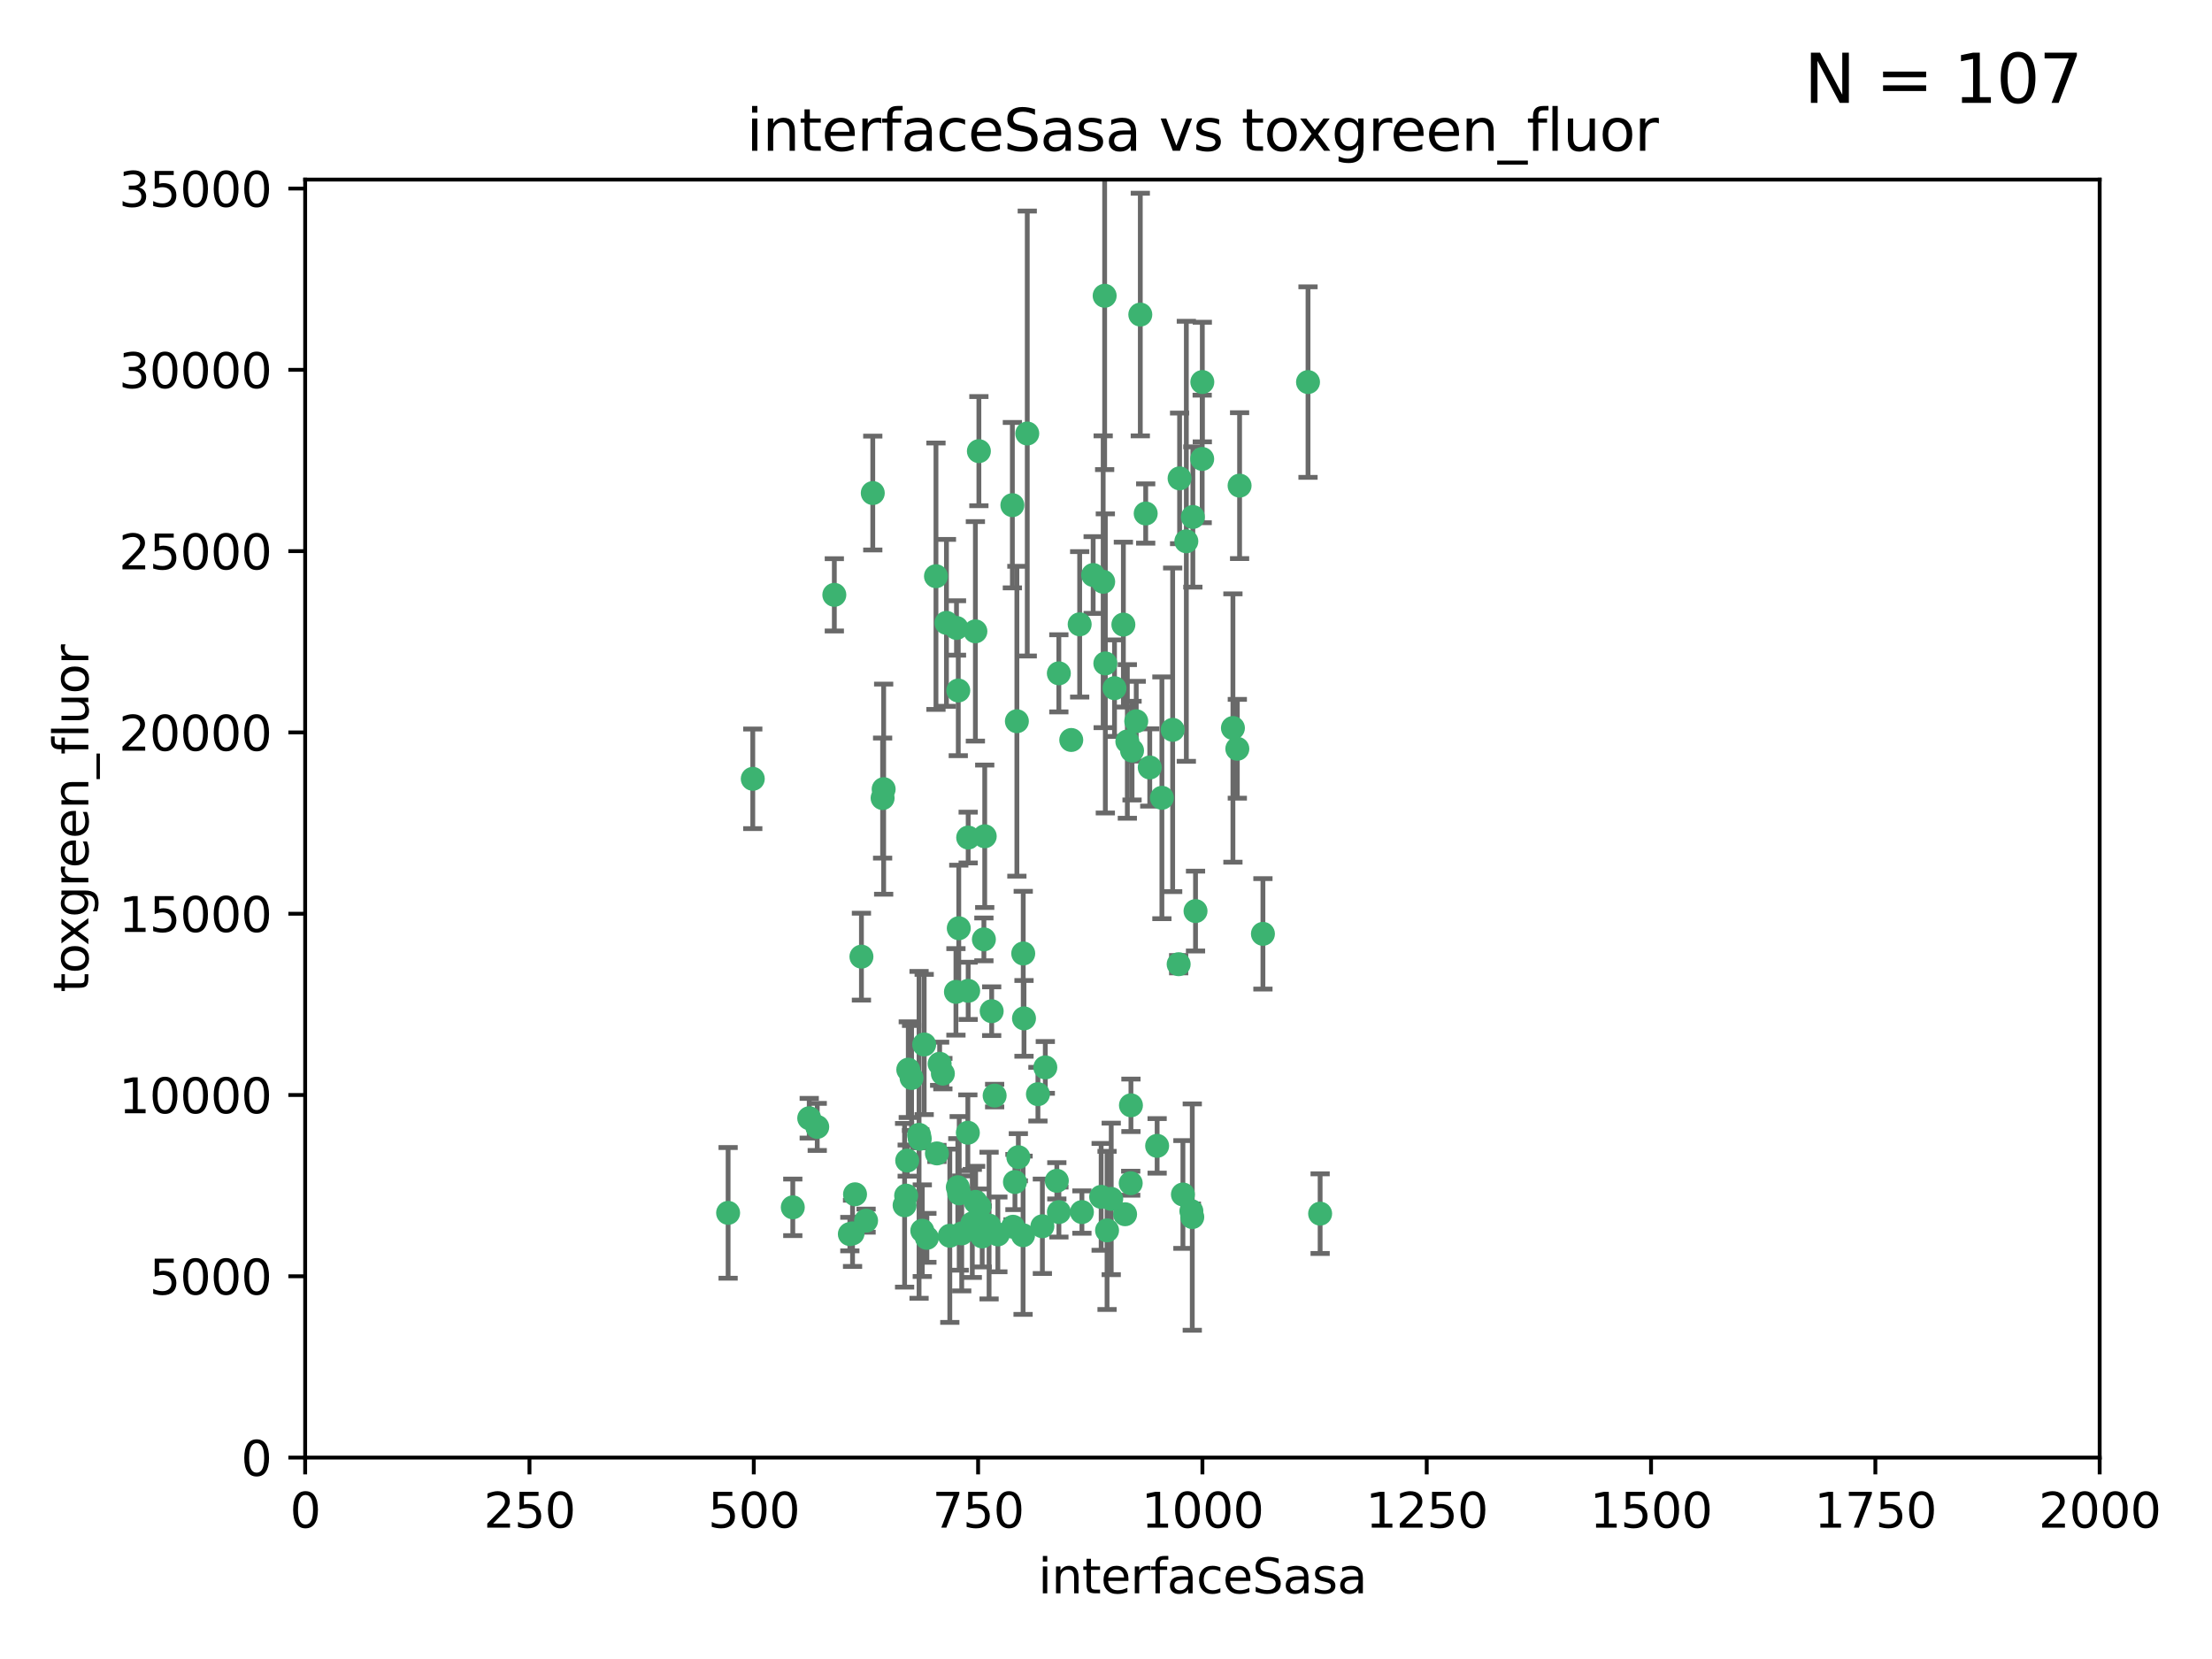 <?xml version="1.0" encoding="utf-8" standalone="no"?>
<!DOCTYPE svg PUBLIC "-//W3C//DTD SVG 1.1//EN"
  "http://www.w3.org/Graphics/SVG/1.1/DTD/svg11.dtd">
<svg xmlns:xlink="http://www.w3.org/1999/xlink" width="460.8pt" height="345.6pt" viewBox="0 0 460.8 345.6" xmlns="http://www.w3.org/2000/svg" version="1.1">
 <defs>
  <style type="text/css">*{stroke-linejoin: round; stroke-linecap: butt}</style>
 </defs>
 <g id="figure_1">
  <g id="patch_1">
   <path d="M 0 345.6 
L 460.8 345.6 
L 460.8 0 
L 0 0 
z
" style="fill: #ffffff"/>
  </g>
  <g id="axes_1">
   <g id="patch_2">
    <path d="M 63.571 303.64 
L 437.4 303.64 
L 437.4 37.411 
L 63.571 37.411 
z
" style="fill: #ffffff"/>
   </g>
   <g id="PathCollection_1">
    <defs>
     <path id="mf0c01deac3" d="M 0 1.118 
C 0.297 1.118 0.581 1 0.791 0.791 
C 1 0.581 1.118 0.297 1.118 0 
C 1.118 -0.297 1 -0.581 0.791 -0.791 
C 0.581 -1 0.297 -1.118 0 -1.118 
C -0.297 -1.118 -0.581 -1 -0.791 -0.791 
C -1 -0.581 -1.118 -0.297 -1.118 0 
C -1.118 0.297 -1 0.581 -0.791 0.791 
C -0.581 1 -0.297 1.118 0 1.118 
z
" style="stroke: #3cb371"/>
    </defs>
    <g clip-path="url(#p63ff009e96)">
     <use xlink:href="#mf0c01deac3" x="272.484" y="79.593" style="fill: #3cb371; stroke: #3cb371"/>
     <use xlink:href="#mf0c01deac3" x="250.437" y="95.609" style="fill: #3cb371; stroke: #3cb371"/>
     <use xlink:href="#mf0c01deac3" x="230.119" y="61.614" style="fill: #3cb371; stroke: #3cb371"/>
     <use xlink:href="#mf0c01deac3" x="258.229" y="101.166" style="fill: #3cb371; stroke: #3cb371"/>
     <use xlink:href="#mf0c01deac3" x="247.136" y="112.761" style="fill: #3cb371; stroke: #3cb371"/>
     <use xlink:href="#mf0c01deac3" x="191.458" y="236.409" style="fill: #3cb371; stroke: #3cb371"/>
     <use xlink:href="#mf0c01deac3" x="234.02" y="130.114" style="fill: #3cb371; stroke: #3cb371"/>
     <use xlink:href="#mf0c01deac3" x="223.161" y="154.151" style="fill: #3cb371; stroke: #3cb371"/>
     <use xlink:href="#mf0c01deac3" x="242.046" y="166.197" style="fill: #3cb371; stroke: #3cb371"/>
     <use xlink:href="#mf0c01deac3" x="248.491" y="107.698" style="fill: #3cb371; stroke: #3cb371"/>
     <use xlink:href="#mf0c01deac3" x="230.261" y="138.203" style="fill: #3cb371; stroke: #3cb371"/>
     <use xlink:href="#mf0c01deac3" x="238.669" y="106.972" style="fill: #3cb371; stroke: #3cb371"/>
     <use xlink:href="#mf0c01deac3" x="227.725" y="119.786" style="fill: #3cb371; stroke: #3cb371"/>
     <use xlink:href="#mf0c01deac3" x="237.546" y="65.53" style="fill: #3cb371; stroke: #3cb371"/>
     <use xlink:href="#mf0c01deac3" x="245.731" y="99.654" style="fill: #3cb371; stroke: #3cb371"/>
     <use xlink:href="#mf0c01deac3" x="257.757" y="155.987" style="fill: #3cb371; stroke: #3cb371"/>
     <use xlink:href="#mf0c01deac3" x="206.585" y="210.65" style="fill: #3cb371; stroke: #3cb371"/>
     <use xlink:href="#mf0c01deac3" x="224.916" y="130.059" style="fill: #3cb371; stroke: #3cb371"/>
     <use xlink:href="#mf0c01deac3" x="256.841" y="151.66" style="fill: #3cb371; stroke: #3cb371"/>
     <use xlink:href="#mf0c01deac3" x="250.465" y="79.585" style="fill: #3cb371; stroke: #3cb371"/>
     <use xlink:href="#mf0c01deac3" x="199.256" y="130.815" style="fill: #3cb371; stroke: #3cb371"/>
     <use xlink:href="#mf0c01deac3" x="201.688" y="206.41" style="fill: #3cb371; stroke: #3cb371"/>
     <use xlink:href="#mf0c01deac3" x="213.159" y="198.628" style="fill: #3cb371; stroke: #3cb371"/>
     <use xlink:href="#mf0c01deac3" x="194.981" y="120.034" style="fill: #3cb371; stroke: #3cb371"/>
     <use xlink:href="#mf0c01deac3" x="220.577" y="140.267" style="fill: #3cb371; stroke: #3cb371"/>
     <use xlink:href="#mf0c01deac3" x="203.92" y="93.983" style="fill: #3cb371; stroke: #3cb371"/>
     <use xlink:href="#mf0c01deac3" x="181.815" y="102.712" style="fill: #3cb371; stroke: #3cb371"/>
     <use xlink:href="#mf0c01deac3" x="229.813" y="121.191" style="fill: #3cb371; stroke: #3cb371"/>
     <use xlink:href="#mf0c01deac3" x="275.007" y="252.825" style="fill: #3cb371; stroke: #3cb371"/>
     <use xlink:href="#mf0c01deac3" x="236.699" y="150.242" style="fill: #3cb371; stroke: #3cb371"/>
     <use xlink:href="#mf0c01deac3" x="234.375" y="252.947" style="fill: #3cb371; stroke: #3cb371"/>
     <use xlink:href="#mf0c01deac3" x="212.14" y="241.067" style="fill: #3cb371; stroke: #3cb371"/>
     <use xlink:href="#mf0c01deac3" x="235.596" y="230.255" style="fill: #3cb371; stroke: #3cb371"/>
     <use xlink:href="#mf0c01deac3" x="216.22" y="227.937" style="fill: #3cb371; stroke: #3cb371"/>
     <use xlink:href="#mf0c01deac3" x="207.873" y="257.15" style="fill: #3cb371; stroke: #3cb371"/>
     <use xlink:href="#mf0c01deac3" x="213.998" y="90.309" style="fill: #3cb371; stroke: #3cb371"/>
     <use xlink:href="#mf0c01deac3" x="188.766" y="249.07" style="fill: #3cb371; stroke: #3cb371"/>
     <use xlink:href="#mf0c01deac3" x="263.091" y="194.538" style="fill: #3cb371; stroke: #3cb371"/>
     <use xlink:href="#mf0c01deac3" x="220.589" y="252.496" style="fill: #3cb371; stroke: #3cb371"/>
     <use xlink:href="#mf0c01deac3" x="203.191" y="131.52" style="fill: #3cb371; stroke: #3cb371"/>
     <use xlink:href="#mf0c01deac3" x="189.211" y="222.83" style="fill: #3cb371; stroke: #3cb371"/>
     <use xlink:href="#mf0c01deac3" x="230.62" y="256.314" style="fill: #3cb371; stroke: #3cb371"/>
     <use xlink:href="#mf0c01deac3" x="249.05" y="189.794" style="fill: #3cb371; stroke: #3cb371"/>
     <use xlink:href="#mf0c01deac3" x="203.241" y="250.369" style="fill: #3cb371; stroke: #3cb371"/>
     <use xlink:href="#mf0c01deac3" x="211.835" y="150.246" style="fill: #3cb371; stroke: #3cb371"/>
     <use xlink:href="#mf0c01deac3" x="183.864" y="166.253" style="fill: #3cb371; stroke: #3cb371"/>
     <use xlink:href="#mf0c01deac3" x="178.12" y="248.793" style="fill: #3cb371; stroke: #3cb371"/>
     <use xlink:href="#mf0c01deac3" x="245.536" y="200.861" style="fill: #3cb371; stroke: #3cb371"/>
     <use xlink:href="#mf0c01deac3" x="248.185" y="252.297" style="fill: #3cb371; stroke: #3cb371"/>
     <use xlink:href="#mf0c01deac3" x="220.157" y="245.982" style="fill: #3cb371; stroke: #3cb371"/>
     <use xlink:href="#mf0c01deac3" x="244.288" y="152.035" style="fill: #3cb371; stroke: #3cb371"/>
     <use xlink:href="#mf0c01deac3" x="199.626" y="143.844" style="fill: #3cb371; stroke: #3cb371"/>
     <use xlink:href="#mf0c01deac3" x="213.318" y="212.147" style="fill: #3cb371; stroke: #3cb371"/>
     <use xlink:href="#mf0c01deac3" x="246.424" y="248.832" style="fill: #3cb371; stroke: #3cb371"/>
     <use xlink:href="#mf0c01deac3" x="199.14" y="206.625" style="fill: #3cb371; stroke: #3cb371"/>
     <use xlink:href="#mf0c01deac3" x="235.826" y="156.366" style="fill: #3cb371; stroke: #3cb371"/>
     <use xlink:href="#mf0c01deac3" x="168.576" y="232.945" style="fill: #3cb371; stroke: #3cb371"/>
     <use xlink:href="#mf0c01deac3" x="204.611" y="257.576" style="fill: #3cb371; stroke: #3cb371"/>
     <use xlink:href="#mf0c01deac3" x="231.488" y="249.752" style="fill: #3cb371; stroke: #3cb371"/>
     <use xlink:href="#mf0c01deac3" x="239.516" y="159.878" style="fill: #3cb371; stroke: #3cb371"/>
     <use xlink:href="#mf0c01deac3" x="204.964" y="195.688" style="fill: #3cb371; stroke: #3cb371"/>
     <use xlink:href="#mf0c01deac3" x="229.39" y="249.327" style="fill: #3cb371; stroke: #3cb371"/>
     <use xlink:href="#mf0c01deac3" x="170.245" y="234.757" style="fill: #3cb371; stroke: #3cb371"/>
     <use xlink:href="#mf0c01deac3" x="177.602" y="256.929" style="fill: #3cb371; stroke: #3cb371"/>
     <use xlink:href="#mf0c01deac3" x="189.899" y="224.561" style="fill: #3cb371; stroke: #3cb371"/>
     <use xlink:href="#mf0c01deac3" x="180.421" y="254.285" style="fill: #3cb371; stroke: #3cb371"/>
     <use xlink:href="#mf0c01deac3" x="197.864" y="257.429" style="fill: #3cb371; stroke: #3cb371"/>
     <use xlink:href="#mf0c01deac3" x="192.129" y="256.372" style="fill: #3cb371; stroke: #3cb371"/>
     <use xlink:href="#mf0c01deac3" x="205.136" y="174.211" style="fill: #3cb371; stroke: #3cb371"/>
     <use xlink:href="#mf0c01deac3" x="213.125" y="257.324" style="fill: #3cb371; stroke: #3cb371"/>
     <use xlink:href="#mf0c01deac3" x="201.621" y="235.968" style="fill: #3cb371; stroke: #3cb371"/>
     <use xlink:href="#mf0c01deac3" x="201.69" y="174.48" style="fill: #3cb371; stroke: #3cb371"/>
     <use xlink:href="#mf0c01deac3" x="248.372" y="253.538" style="fill: #3cb371; stroke: #3cb371"/>
     <use xlink:href="#mf0c01deac3" x="191.602" y="237.227" style="fill: #3cb371; stroke: #3cb371"/>
     <use xlink:href="#mf0c01deac3" x="199.731" y="193.367" style="fill: #3cb371; stroke: #3cb371"/>
     <use xlink:href="#mf0c01deac3" x="234.846" y="154.457" style="fill: #3cb371; stroke: #3cb371"/>
     <use xlink:href="#mf0c01deac3" x="210.895" y="105.234" style="fill: #3cb371; stroke: #3cb371"/>
     <use xlink:href="#mf0c01deac3" x="197.163" y="129.752" style="fill: #3cb371; stroke: #3cb371"/>
     <use xlink:href="#mf0c01deac3" x="196.417" y="223.658" style="fill: #3cb371; stroke: #3cb371"/>
     <use xlink:href="#mf0c01deac3" x="199.821" y="248.602" style="fill: #3cb371; stroke: #3cb371"/>
     <use xlink:href="#mf0c01deac3" x="206.043" y="255.309" style="fill: #3cb371; stroke: #3cb371"/>
     <use xlink:href="#mf0c01deac3" x="192.525" y="217.585" style="fill: #3cb371; stroke: #3cb371"/>
     <use xlink:href="#mf0c01deac3" x="211.432" y="246.235" style="fill: #3cb371; stroke: #3cb371"/>
     <use xlink:href="#mf0c01deac3" x="199.529" y="247.319" style="fill: #3cb371; stroke: #3cb371"/>
     <use xlink:href="#mf0c01deac3" x="200.346" y="256.942" style="fill: #3cb371; stroke: #3cb371"/>
     <use xlink:href="#mf0c01deac3" x="184.082" y="164.396" style="fill: #3cb371; stroke: #3cb371"/>
     <use xlink:href="#mf0c01deac3" x="217.146" y="255.453" style="fill: #3cb371; stroke: #3cb371"/>
     <use xlink:href="#mf0c01deac3" x="235.549" y="246.485" style="fill: #3cb371; stroke: #3cb371"/>
     <use xlink:href="#mf0c01deac3" x="232.174" y="143.358" style="fill: #3cb371; stroke: #3cb371"/>
     <use xlink:href="#mf0c01deac3" x="179.453" y="199.288" style="fill: #3cb371; stroke: #3cb371"/>
     <use xlink:href="#mf0c01deac3" x="207.202" y="228.234" style="fill: #3cb371; stroke: #3cb371"/>
     <use xlink:href="#mf0c01deac3" x="211.034" y="255.555" style="fill: #3cb371; stroke: #3cb371"/>
     <use xlink:href="#mf0c01deac3" x="241.052" y="238.701" style="fill: #3cb371; stroke: #3cb371"/>
     <use xlink:href="#mf0c01deac3" x="165.152" y="251.509" style="fill: #3cb371; stroke: #3cb371"/>
     <use xlink:href="#mf0c01deac3" x="193.088" y="257.865" style="fill: #3cb371; stroke: #3cb371"/>
     <use xlink:href="#mf0c01deac3" x="156.817" y="162.243" style="fill: #3cb371; stroke: #3cb371"/>
     <use xlink:href="#mf0c01deac3" x="202.548" y="254.86" style="fill: #3cb371; stroke: #3cb371"/>
     <use xlink:href="#mf0c01deac3" x="188.445" y="251.081" style="fill: #3cb371; stroke: #3cb371"/>
     <use xlink:href="#mf0c01deac3" x="217.757" y="222.359" style="fill: #3cb371; stroke: #3cb371"/>
     <use xlink:href="#mf0c01deac3" x="173.806" y="123.914" style="fill: #3cb371; stroke: #3cb371"/>
     <use xlink:href="#mf0c01deac3" x="195.181" y="240.276" style="fill: #3cb371; stroke: #3cb371"/>
     <use xlink:href="#mf0c01deac3" x="204.052" y="251.369" style="fill: #3cb371; stroke: #3cb371"/>
     <use xlink:href="#mf0c01deac3" x="195.744" y="221.601" style="fill: #3cb371; stroke: #3cb371"/>
     <use xlink:href="#mf0c01deac3" x="177.039" y="257.081" style="fill: #3cb371; stroke: #3cb371"/>
     <use xlink:href="#mf0c01deac3" x="188.987" y="241.774" style="fill: #3cb371; stroke: #3cb371"/>
     <use xlink:href="#mf0c01deac3" x="151.679" y="252.663" style="fill: #3cb371; stroke: #3cb371"/>
     <use xlink:href="#mf0c01deac3" x="225.383" y="252.494" style="fill: #3cb371; stroke: #3cb371"/>
    </g>
   </g>
   <g id="matplotlib.axis_1">
    <g id="xtick_1">
     <g id="line2d_1">
      <defs>
       <path id="m343d418cad" d="M 0 0 
L 0 3.5 
" style="stroke: #000000; stroke-width: 0.8"/>
      </defs>
      <g>
       <use xlink:href="#m343d418cad" x="63.571" y="303.64" style="stroke: #000000; stroke-width: 0.8"/>
      </g>
     </g>
     <g id="text_1">
      <!-- 0 -->
      <g transform="translate(60.39 318.238)scale(0.1 -0.1)">
       <defs>
        <path id="DejaVuSans-30" d="M 2034 4250 
Q 1547 4250 1301 3770 
Q 1056 3291 1056 2328 
Q 1056 1369 1301 889 
Q 1547 409 2034 409 
Q 2525 409 2770 889 
Q 3016 1369 3016 2328 
Q 3016 3291 2770 3770 
Q 2525 4250 2034 4250 
z
M 2034 4750 
Q 2819 4750 3233 4129 
Q 3647 3509 3647 2328 
Q 3647 1150 3233 529 
Q 2819 -91 2034 -91 
Q 1250 -91 836 529 
Q 422 1150 422 2328 
Q 422 3509 836 4129 
Q 1250 4750 2034 4750 
z
" transform="scale(0.016)"/>
       </defs>
       <use xlink:href="#DejaVuSans-30"/>
      </g>
     </g>
    </g>
    <g id="xtick_2">
     <g id="line2d_2">
      <g>
       <use xlink:href="#m343d418cad" x="110.3" y="303.64" style="stroke: #000000; stroke-width: 0.8"/>
      </g>
     </g>
     <g id="text_2">
      <!-- 250 -->
      <g transform="translate(100.756 318.238)scale(0.1 -0.1)">
       <defs>
        <path id="DejaVuSans-32" d="M 1228 531 
L 3431 531 
L 3431 0 
L 469 0 
L 469 531 
Q 828 903 1448 1529 
Q 2069 2156 2228 2338 
Q 2531 2678 2651 2914 
Q 2772 3150 2772 3378 
Q 2772 3750 2511 3984 
Q 2250 4219 1831 4219 
Q 1534 4219 1204 4116 
Q 875 4013 500 3803 
L 500 4441 
Q 881 4594 1212 4672 
Q 1544 4750 1819 4750 
Q 2544 4750 2975 4387 
Q 3406 4025 3406 3419 
Q 3406 3131 3298 2873 
Q 3191 2616 2906 2266 
Q 2828 2175 2409 1742 
Q 1991 1309 1228 531 
z
" transform="scale(0.016)"/>
        <path id="DejaVuSans-35" d="M 691 4666 
L 3169 4666 
L 3169 4134 
L 1269 4134 
L 1269 2991 
Q 1406 3038 1543 3061 
Q 1681 3084 1819 3084 
Q 2600 3084 3056 2656 
Q 3513 2228 3513 1497 
Q 3513 744 3044 326 
Q 2575 -91 1722 -91 
Q 1428 -91 1123 -41 
Q 819 9 494 109 
L 494 744 
Q 775 591 1075 516 
Q 1375 441 1709 441 
Q 2250 441 2565 725 
Q 2881 1009 2881 1497 
Q 2881 1984 2565 2268 
Q 2250 2553 1709 2553 
Q 1456 2553 1204 2497 
Q 953 2441 691 2322 
L 691 4666 
z
" transform="scale(0.016)"/>
       </defs>
       <use xlink:href="#DejaVuSans-32"/>
       <use xlink:href="#DejaVuSans-35" x="63.623"/>
       <use xlink:href="#DejaVuSans-30" x="127.246"/>
      </g>
     </g>
    </g>
    <g id="xtick_3">
     <g id="line2d_3">
      <g>
       <use xlink:href="#m343d418cad" x="157.028" y="303.64" style="stroke: #000000; stroke-width: 0.8"/>
      </g>
     </g>
     <g id="text_3">
      <!-- 500 -->
      <g transform="translate(147.485 318.238)scale(0.1 -0.1)">
       <use xlink:href="#DejaVuSans-35"/>
       <use xlink:href="#DejaVuSans-30" x="63.623"/>
       <use xlink:href="#DejaVuSans-30" x="127.246"/>
      </g>
     </g>
    </g>
    <g id="xtick_4">
     <g id="line2d_4">
      <g>
       <use xlink:href="#m343d418cad" x="203.757" y="303.64" style="stroke: #000000; stroke-width: 0.8"/>
      </g>
     </g>
     <g id="text_4">
      <!-- 750 -->
      <g transform="translate(194.213 318.238)scale(0.1 -0.1)">
       <defs>
        <path id="DejaVuSans-37" d="M 525 4666 
L 3525 4666 
L 3525 4397 
L 1831 0 
L 1172 0 
L 2766 4134 
L 525 4134 
L 525 4666 
z
" transform="scale(0.016)"/>
       </defs>
       <use xlink:href="#DejaVuSans-37"/>
       <use xlink:href="#DejaVuSans-35" x="63.623"/>
       <use xlink:href="#DejaVuSans-30" x="127.246"/>
      </g>
     </g>
    </g>
    <g id="xtick_5">
     <g id="line2d_5">
      <g>
       <use xlink:href="#m343d418cad" x="250.486" y="303.64" style="stroke: #000000; stroke-width: 0.8"/>
      </g>
     </g>
     <g id="text_5">
      <!-- 1000 -->
      <g transform="translate(237.761 318.238)scale(0.1 -0.1)">
       <defs>
        <path id="DejaVuSans-31" d="M 794 531 
L 1825 531 
L 1825 4091 
L 703 3866 
L 703 4441 
L 1819 4666 
L 2450 4666 
L 2450 531 
L 3481 531 
L 3481 0 
L 794 0 
L 794 531 
z
" transform="scale(0.016)"/>
       </defs>
       <use xlink:href="#DejaVuSans-31"/>
       <use xlink:href="#DejaVuSans-30" x="63.623"/>
       <use xlink:href="#DejaVuSans-30" x="127.246"/>
       <use xlink:href="#DejaVuSans-30" x="190.869"/>
      </g>
     </g>
    </g>
    <g id="xtick_6">
     <g id="line2d_6">
      <g>
       <use xlink:href="#m343d418cad" x="297.214" y="303.64" style="stroke: #000000; stroke-width: 0.8"/>
      </g>
     </g>
     <g id="text_6">
      <!-- 1250 -->
      <g transform="translate(284.489 318.238)scale(0.1 -0.1)">
       <use xlink:href="#DejaVuSans-31"/>
       <use xlink:href="#DejaVuSans-32" x="63.623"/>
       <use xlink:href="#DejaVuSans-35" x="127.246"/>
       <use xlink:href="#DejaVuSans-30" x="190.869"/>
      </g>
     </g>
    </g>
    <g id="xtick_7">
     <g id="line2d_7">
      <g>
       <use xlink:href="#m343d418cad" x="343.943" y="303.64" style="stroke: #000000; stroke-width: 0.8"/>
      </g>
     </g>
     <g id="text_7">
      <!-- 1500 -->
      <g transform="translate(331.218 318.238)scale(0.1 -0.1)">
       <use xlink:href="#DejaVuSans-31"/>
       <use xlink:href="#DejaVuSans-35" x="63.623"/>
       <use xlink:href="#DejaVuSans-30" x="127.246"/>
       <use xlink:href="#DejaVuSans-30" x="190.869"/>
      </g>
     </g>
    </g>
    <g id="xtick_8">
     <g id="line2d_8">
      <g>
       <use xlink:href="#m343d418cad" x="390.671" y="303.64" style="stroke: #000000; stroke-width: 0.8"/>
      </g>
     </g>
     <g id="text_8">
      <!-- 1750 -->
      <g transform="translate(377.946 318.238)scale(0.1 -0.1)">
       <use xlink:href="#DejaVuSans-31"/>
       <use xlink:href="#DejaVuSans-37" x="63.623"/>
       <use xlink:href="#DejaVuSans-35" x="127.246"/>
       <use xlink:href="#DejaVuSans-30" x="190.869"/>
      </g>
     </g>
    </g>
    <g id="xtick_9">
     <g id="line2d_9">
      <g>
       <use xlink:href="#m343d418cad" x="437.4" y="303.64" style="stroke: #000000; stroke-width: 0.8"/>
      </g>
     </g>
     <g id="text_9">
      <!-- 2000 -->
      <g transform="translate(424.675 318.238)scale(0.1 -0.1)">
       <use xlink:href="#DejaVuSans-32"/>
       <use xlink:href="#DejaVuSans-30" x="63.623"/>
       <use xlink:href="#DejaVuSans-30" x="127.246"/>
       <use xlink:href="#DejaVuSans-30" x="190.869"/>
      </g>
     </g>
    </g>
    <g id="text_10">
     <!-- interfaceSasa -->
     <g transform="translate(216.279 331.917)scale(0.1 -0.1)">
      <defs>
       <path id="DejaVuSans-69" d="M 603 3500 
L 1178 3500 
L 1178 0 
L 603 0 
L 603 3500 
z
M 603 4863 
L 1178 4863 
L 1178 4134 
L 603 4134 
L 603 4863 
z
" transform="scale(0.016)"/>
       <path id="DejaVuSans-6e" d="M 3513 2113 
L 3513 0 
L 2938 0 
L 2938 2094 
Q 2938 2591 2744 2837 
Q 2550 3084 2163 3084 
Q 1697 3084 1428 2787 
Q 1159 2491 1159 1978 
L 1159 0 
L 581 0 
L 581 3500 
L 1159 3500 
L 1159 2956 
Q 1366 3272 1645 3428 
Q 1925 3584 2291 3584 
Q 2894 3584 3203 3211 
Q 3513 2838 3513 2113 
z
" transform="scale(0.016)"/>
       <path id="DejaVuSans-74" d="M 1172 4494 
L 1172 3500 
L 2356 3500 
L 2356 3053 
L 1172 3053 
L 1172 1153 
Q 1172 725 1289 603 
Q 1406 481 1766 481 
L 2356 481 
L 2356 0 
L 1766 0 
Q 1100 0 847 248 
Q 594 497 594 1153 
L 594 3053 
L 172 3053 
L 172 3500 
L 594 3500 
L 594 4494 
L 1172 4494 
z
" transform="scale(0.016)"/>
       <path id="DejaVuSans-65" d="M 3597 1894 
L 3597 1613 
L 953 1613 
Q 991 1019 1311 708 
Q 1631 397 2203 397 
Q 2534 397 2845 478 
Q 3156 559 3463 722 
L 3463 178 
Q 3153 47 2828 -22 
Q 2503 -91 2169 -91 
Q 1331 -91 842 396 
Q 353 884 353 1716 
Q 353 2575 817 3079 
Q 1281 3584 2069 3584 
Q 2775 3584 3186 3129 
Q 3597 2675 3597 1894 
z
M 3022 2063 
Q 3016 2534 2758 2815 
Q 2500 3097 2075 3097 
Q 1594 3097 1305 2825 
Q 1016 2553 972 2059 
L 3022 2063 
z
" transform="scale(0.016)"/>
       <path id="DejaVuSans-72" d="M 2631 2963 
Q 2534 3019 2420 3045 
Q 2306 3072 2169 3072 
Q 1681 3072 1420 2755 
Q 1159 2438 1159 1844 
L 1159 0 
L 581 0 
L 581 3500 
L 1159 3500 
L 1159 2956 
Q 1341 3275 1631 3429 
Q 1922 3584 2338 3584 
Q 2397 3584 2469 3576 
Q 2541 3569 2628 3553 
L 2631 2963 
z
" transform="scale(0.016)"/>
       <path id="DejaVuSans-66" d="M 2375 4863 
L 2375 4384 
L 1825 4384 
Q 1516 4384 1395 4259 
Q 1275 4134 1275 3809 
L 1275 3500 
L 2222 3500 
L 2222 3053 
L 1275 3053 
L 1275 0 
L 697 0 
L 697 3053 
L 147 3053 
L 147 3500 
L 697 3500 
L 697 3744 
Q 697 4328 969 4595 
Q 1241 4863 1831 4863 
L 2375 4863 
z
" transform="scale(0.016)"/>
       <path id="DejaVuSans-61" d="M 2194 1759 
Q 1497 1759 1228 1600 
Q 959 1441 959 1056 
Q 959 750 1161 570 
Q 1363 391 1709 391 
Q 2188 391 2477 730 
Q 2766 1069 2766 1631 
L 2766 1759 
L 2194 1759 
z
M 3341 1997 
L 3341 0 
L 2766 0 
L 2766 531 
Q 2569 213 2275 61 
Q 1981 -91 1556 -91 
Q 1019 -91 701 211 
Q 384 513 384 1019 
Q 384 1609 779 1909 
Q 1175 2209 1959 2209 
L 2766 2209 
L 2766 2266 
Q 2766 2663 2505 2880 
Q 2244 3097 1772 3097 
Q 1472 3097 1187 3025 
Q 903 2953 641 2809 
L 641 3341 
Q 956 3463 1253 3523 
Q 1550 3584 1831 3584 
Q 2591 3584 2966 3190 
Q 3341 2797 3341 1997 
z
" transform="scale(0.016)"/>
       <path id="DejaVuSans-63" d="M 3122 3366 
L 3122 2828 
Q 2878 2963 2633 3030 
Q 2388 3097 2138 3097 
Q 1578 3097 1268 2742 
Q 959 2388 959 1747 
Q 959 1106 1268 751 
Q 1578 397 2138 397 
Q 2388 397 2633 464 
Q 2878 531 3122 666 
L 3122 134 
Q 2881 22 2623 -34 
Q 2366 -91 2075 -91 
Q 1284 -91 818 406 
Q 353 903 353 1747 
Q 353 2603 823 3093 
Q 1294 3584 2113 3584 
Q 2378 3584 2631 3529 
Q 2884 3475 3122 3366 
z
" transform="scale(0.016)"/>
       <path id="DejaVuSans-53" d="M 3425 4513 
L 3425 3897 
Q 3066 4069 2747 4153 
Q 2428 4238 2131 4238 
Q 1616 4238 1336 4038 
Q 1056 3838 1056 3469 
Q 1056 3159 1242 3001 
Q 1428 2844 1947 2747 
L 2328 2669 
Q 3034 2534 3370 2195 
Q 3706 1856 3706 1288 
Q 3706 609 3251 259 
Q 2797 -91 1919 -91 
Q 1588 -91 1214 -16 
Q 841 59 441 206 
L 441 856 
Q 825 641 1194 531 
Q 1563 422 1919 422 
Q 2459 422 2753 634 
Q 3047 847 3047 1241 
Q 3047 1584 2836 1778 
Q 2625 1972 2144 2069 
L 1759 2144 
Q 1053 2284 737 2584 
Q 422 2884 422 3419 
Q 422 4038 858 4394 
Q 1294 4750 2059 4750 
Q 2388 4750 2728 4690 
Q 3069 4631 3425 4513 
z
" transform="scale(0.016)"/>
       <path id="DejaVuSans-73" d="M 2834 3397 
L 2834 2853 
Q 2591 2978 2328 3040 
Q 2066 3103 1784 3103 
Q 1356 3103 1142 2972 
Q 928 2841 928 2578 
Q 928 2378 1081 2264 
Q 1234 2150 1697 2047 
L 1894 2003 
Q 2506 1872 2764 1633 
Q 3022 1394 3022 966 
Q 3022 478 2636 193 
Q 2250 -91 1575 -91 
Q 1294 -91 989 -36 
Q 684 19 347 128 
L 347 722 
Q 666 556 975 473 
Q 1284 391 1588 391 
Q 1994 391 2212 530 
Q 2431 669 2431 922 
Q 2431 1156 2273 1281 
Q 2116 1406 1581 1522 
L 1381 1569 
Q 847 1681 609 1914 
Q 372 2147 372 2553 
Q 372 3047 722 3315 
Q 1072 3584 1716 3584 
Q 2034 3584 2315 3537 
Q 2597 3491 2834 3397 
z
" transform="scale(0.016)"/>
      </defs>
      <use xlink:href="#DejaVuSans-69"/>
      <use xlink:href="#DejaVuSans-6e" x="27.783"/>
      <use xlink:href="#DejaVuSans-74" x="91.162"/>
      <use xlink:href="#DejaVuSans-65" x="130.371"/>
      <use xlink:href="#DejaVuSans-72" x="191.895"/>
      <use xlink:href="#DejaVuSans-66" x="233.008"/>
      <use xlink:href="#DejaVuSans-61" x="268.213"/>
      <use xlink:href="#DejaVuSans-63" x="329.492"/>
      <use xlink:href="#DejaVuSans-65" x="384.473"/>
      <use xlink:href="#DejaVuSans-53" x="445.996"/>
      <use xlink:href="#DejaVuSans-61" x="509.473"/>
      <use xlink:href="#DejaVuSans-73" x="570.752"/>
      <use xlink:href="#DejaVuSans-61" x="622.852"/>
     </g>
    </g>
   </g>
   <g id="matplotlib.axis_2">
    <g id="ytick_1">
     <g id="line2d_10">
      <defs>
       <path id="m81796cd310" d="M 0 0 
L -3.5 0 
" style="stroke: #000000; stroke-width: 0.8"/>
      </defs>
      <g>
       <use xlink:href="#m81796cd310" x="63.571" y="303.64" style="stroke: #000000; stroke-width: 0.8"/>
      </g>
     </g>
     <g id="text_11">
      <!-- 0 -->
      <g transform="translate(50.209 307.439)scale(0.1 -0.1)">
       <use xlink:href="#DejaVuSans-30"/>
      </g>
     </g>
    </g>
    <g id="ytick_2">
     <g id="line2d_11">
      <g>
       <use xlink:href="#m81796cd310" x="63.571" y="265.874" style="stroke: #000000; stroke-width: 0.8"/>
      </g>
     </g>
     <g id="text_12">
      <!-- 5000 -->
      <g transform="translate(31.121 269.673)scale(0.1 -0.1)">
       <use xlink:href="#DejaVuSans-35"/>
       <use xlink:href="#DejaVuSans-30" x="63.623"/>
       <use xlink:href="#DejaVuSans-30" x="127.246"/>
       <use xlink:href="#DejaVuSans-30" x="190.869"/>
      </g>
     </g>
    </g>
    <g id="ytick_3">
     <g id="line2d_12">
      <g>
       <use xlink:href="#m81796cd310" x="63.571" y="228.108" style="stroke: #000000; stroke-width: 0.8"/>
      </g>
     </g>
     <g id="text_13">
      <!-- 10000 -->
      <g transform="translate(24.759 231.907)scale(0.1 -0.1)">
       <use xlink:href="#DejaVuSans-31"/>
       <use xlink:href="#DejaVuSans-30" x="63.623"/>
       <use xlink:href="#DejaVuSans-30" x="127.246"/>
       <use xlink:href="#DejaVuSans-30" x="190.869"/>
       <use xlink:href="#DejaVuSans-30" x="254.492"/>
      </g>
     </g>
    </g>
    <g id="ytick_4">
     <g id="line2d_13">
      <g>
       <use xlink:href="#m81796cd310" x="63.571" y="190.342" style="stroke: #000000; stroke-width: 0.8"/>
      </g>
     </g>
     <g id="text_14">
      <!-- 15000 -->
      <g transform="translate(24.759 194.141)scale(0.1 -0.1)">
       <use xlink:href="#DejaVuSans-31"/>
       <use xlink:href="#DejaVuSans-35" x="63.623"/>
       <use xlink:href="#DejaVuSans-30" x="127.246"/>
       <use xlink:href="#DejaVuSans-30" x="190.869"/>
       <use xlink:href="#DejaVuSans-30" x="254.492"/>
      </g>
     </g>
    </g>
    <g id="ytick_5">
     <g id="line2d_14">
      <g>
       <use xlink:href="#m81796cd310" x="63.571" y="152.576" style="stroke: #000000; stroke-width: 0.8"/>
      </g>
     </g>
     <g id="text_15">
      <!-- 20000 -->
      <g transform="translate(24.759 156.375)scale(0.1 -0.1)">
       <use xlink:href="#DejaVuSans-32"/>
       <use xlink:href="#DejaVuSans-30" x="63.623"/>
       <use xlink:href="#DejaVuSans-30" x="127.246"/>
       <use xlink:href="#DejaVuSans-30" x="190.869"/>
       <use xlink:href="#DejaVuSans-30" x="254.492"/>
      </g>
     </g>
    </g>
    <g id="ytick_6">
     <g id="line2d_15">
      <g>
       <use xlink:href="#m81796cd310" x="63.571" y="114.81" style="stroke: #000000; stroke-width: 0.8"/>
      </g>
     </g>
     <g id="text_16">
      <!-- 25000 -->
      <g transform="translate(24.759 118.609)scale(0.1 -0.1)">
       <use xlink:href="#DejaVuSans-32"/>
       <use xlink:href="#DejaVuSans-35" x="63.623"/>
       <use xlink:href="#DejaVuSans-30" x="127.246"/>
       <use xlink:href="#DejaVuSans-30" x="190.869"/>
       <use xlink:href="#DejaVuSans-30" x="254.492"/>
      </g>
     </g>
    </g>
    <g id="ytick_7">
     <g id="line2d_16">
      <g>
       <use xlink:href="#m81796cd310" x="63.571" y="77.044" style="stroke: #000000; stroke-width: 0.8"/>
      </g>
     </g>
     <g id="text_17">
      <!-- 30000 -->
      <g transform="translate(24.759 80.844)scale(0.1 -0.1)">
       <defs>
        <path id="DejaVuSans-33" d="M 2597 2516 
Q 3050 2419 3304 2112 
Q 3559 1806 3559 1356 
Q 3559 666 3084 287 
Q 2609 -91 1734 -91 
Q 1441 -91 1130 -33 
Q 819 25 488 141 
L 488 750 
Q 750 597 1062 519 
Q 1375 441 1716 441 
Q 2309 441 2620 675 
Q 2931 909 2931 1356 
Q 2931 1769 2642 2001 
Q 2353 2234 1838 2234 
L 1294 2234 
L 1294 2753 
L 1863 2753 
Q 2328 2753 2575 2939 
Q 2822 3125 2822 3475 
Q 2822 3834 2567 4026 
Q 2313 4219 1838 4219 
Q 1578 4219 1281 4162 
Q 984 4106 628 3988 
L 628 4550 
Q 988 4650 1302 4700 
Q 1616 4750 1894 4750 
Q 2613 4750 3031 4423 
Q 3450 4097 3450 3541 
Q 3450 3153 3228 2886 
Q 3006 2619 2597 2516 
z
" transform="scale(0.016)"/>
       </defs>
       <use xlink:href="#DejaVuSans-33"/>
       <use xlink:href="#DejaVuSans-30" x="63.623"/>
       <use xlink:href="#DejaVuSans-30" x="127.246"/>
       <use xlink:href="#DejaVuSans-30" x="190.869"/>
       <use xlink:href="#DejaVuSans-30" x="254.492"/>
      </g>
     </g>
    </g>
    <g id="ytick_8">
     <g id="line2d_17">
      <g>
       <use xlink:href="#m81796cd310" x="63.571" y="39.278" style="stroke: #000000; stroke-width: 0.8"/>
      </g>
     </g>
     <g id="text_18">
      <!-- 35000 -->
      <g transform="translate(24.759 43.078)scale(0.1 -0.1)">
       <use xlink:href="#DejaVuSans-33"/>
       <use xlink:href="#DejaVuSans-35" x="63.623"/>
       <use xlink:href="#DejaVuSans-30" x="127.246"/>
       <use xlink:href="#DejaVuSans-30" x="190.869"/>
       <use xlink:href="#DejaVuSans-30" x="254.492"/>
      </g>
     </g>
    </g>
    <g id="text_19">
     <!-- toxgreen_fluor -->
     <g transform="translate(18.401 206.72)rotate(-90)scale(0.1 -0.1)">
      <defs>
       <path id="DejaVuSans-6f" d="M 1959 3097 
Q 1497 3097 1228 2736 
Q 959 2375 959 1747 
Q 959 1119 1226 758 
Q 1494 397 1959 397 
Q 2419 397 2687 759 
Q 2956 1122 2956 1747 
Q 2956 2369 2687 2733 
Q 2419 3097 1959 3097 
z
M 1959 3584 
Q 2709 3584 3137 3096 
Q 3566 2609 3566 1747 
Q 3566 888 3137 398 
Q 2709 -91 1959 -91 
Q 1206 -91 779 398 
Q 353 888 353 1747 
Q 353 2609 779 3096 
Q 1206 3584 1959 3584 
z
" transform="scale(0.016)"/>
       <path id="DejaVuSans-78" d="M 3513 3500 
L 2247 1797 
L 3578 0 
L 2900 0 
L 1881 1375 
L 863 0 
L 184 0 
L 1544 1831 
L 300 3500 
L 978 3500 
L 1906 2253 
L 2834 3500 
L 3513 3500 
z
" transform="scale(0.016)"/>
       <path id="DejaVuSans-67" d="M 2906 1791 
Q 2906 2416 2648 2759 
Q 2391 3103 1925 3103 
Q 1463 3103 1205 2759 
Q 947 2416 947 1791 
Q 947 1169 1205 825 
Q 1463 481 1925 481 
Q 2391 481 2648 825 
Q 2906 1169 2906 1791 
z
M 3481 434 
Q 3481 -459 3084 -895 
Q 2688 -1331 1869 -1331 
Q 1566 -1331 1297 -1286 
Q 1028 -1241 775 -1147 
L 775 -588 
Q 1028 -725 1275 -790 
Q 1522 -856 1778 -856 
Q 2344 -856 2625 -561 
Q 2906 -266 2906 331 
L 2906 616 
Q 2728 306 2450 153 
Q 2172 0 1784 0 
Q 1141 0 747 490 
Q 353 981 353 1791 
Q 353 2603 747 3093 
Q 1141 3584 1784 3584 
Q 2172 3584 2450 3431 
Q 2728 3278 2906 2969 
L 2906 3500 
L 3481 3500 
L 3481 434 
z
" transform="scale(0.016)"/>
       <path id="DejaVuSans-5f" d="M 3263 -1063 
L 3263 -1509 
L -63 -1509 
L -63 -1063 
L 3263 -1063 
z
" transform="scale(0.016)"/>
       <path id="DejaVuSans-6c" d="M 603 4863 
L 1178 4863 
L 1178 0 
L 603 0 
L 603 4863 
z
" transform="scale(0.016)"/>
       <path id="DejaVuSans-75" d="M 544 1381 
L 544 3500 
L 1119 3500 
L 1119 1403 
Q 1119 906 1312 657 
Q 1506 409 1894 409 
Q 2359 409 2629 706 
Q 2900 1003 2900 1516 
L 2900 3500 
L 3475 3500 
L 3475 0 
L 2900 0 
L 2900 538 
Q 2691 219 2414 64 
Q 2138 -91 1772 -91 
Q 1169 -91 856 284 
Q 544 659 544 1381 
z
M 1991 3584 
L 1991 3584 
z
" transform="scale(0.016)"/>
      </defs>
      <use xlink:href="#DejaVuSans-74"/>
      <use xlink:href="#DejaVuSans-6f" x="39.209"/>
      <use xlink:href="#DejaVuSans-78" x="97.266"/>
      <use xlink:href="#DejaVuSans-67" x="156.445"/>
      <use xlink:href="#DejaVuSans-72" x="219.922"/>
      <use xlink:href="#DejaVuSans-65" x="258.785"/>
      <use xlink:href="#DejaVuSans-65" x="320.309"/>
      <use xlink:href="#DejaVuSans-6e" x="381.832"/>
      <use xlink:href="#DejaVuSans-5f" x="445.211"/>
      <use xlink:href="#DejaVuSans-66" x="495.211"/>
      <use xlink:href="#DejaVuSans-6c" x="530.416"/>
      <use xlink:href="#DejaVuSans-75" x="558.199"/>
      <use xlink:href="#DejaVuSans-6f" x="621.578"/>
      <use xlink:href="#DejaVuSans-72" x="682.76"/>
     </g>
    </g>
   </g>
   <g id="LineCollection_1">
    <path d="M 272.484 99.437 
L 272.484 59.75 
" clip-path="url(#p63ff009e96)" style="fill: none; stroke: #696969"/>
    <path d="M 250.437 108.893 
L 250.437 82.325 
" clip-path="url(#p63ff009e96)" style="fill: none; stroke: #696969"/>
    <path d="M 230.119 97.825 
L 230.119 25.402 
" clip-path="url(#p63ff009e96)" style="fill: none; stroke: #696969"/>
    <path d="M 258.229 116.358 
L 258.229 85.973 
" clip-path="url(#p63ff009e96)" style="fill: none; stroke: #696969"/>
    <path d="M 247.136 158.597 
L 247.136 66.926 
" clip-path="url(#p63ff009e96)" style="fill: none; stroke: #696969"/>
    <path d="M 191.458 270.452 
L 191.458 202.367 
" clip-path="url(#p63ff009e96)" style="fill: none; stroke: #696969"/>
    <path d="M 234.02 147.286 
L 234.02 112.943 
" clip-path="url(#p63ff009e96)" style="fill: none; stroke: #696969"/>
    <path d="M 223.161 154.667 
L 223.161 153.636 
" clip-path="url(#p63ff009e96)" style="fill: none; stroke: #696969"/>
    <path d="M 242.046 191.376 
L 242.046 141.018 
" clip-path="url(#p63ff009e96)" style="fill: none; stroke: #696969"/>
    <path d="M 248.491 122.311 
L 248.491 93.086 
" clip-path="url(#p63ff009e96)" style="fill: none; stroke: #696969"/>
    <path d="M 230.261 169.362 
L 230.261 107.043 
" clip-path="url(#p63ff009e96)" style="fill: none; stroke: #696969"/>
    <path d="M 238.669 113.147 
L 238.669 100.797 
" clip-path="url(#p63ff009e96)" style="fill: none; stroke: #696969"/>
    <path d="M 227.725 127.782 
L 227.725 111.79 
" clip-path="url(#p63ff009e96)" style="fill: none; stroke: #696969"/>
    <path d="M 237.546 90.806 
L 237.546 40.254 
" clip-path="url(#p63ff009e96)" style="fill: none; stroke: #696969"/>
    <path d="M 245.731 113.257 
L 245.731 86.051 
" clip-path="url(#p63ff009e96)" style="fill: none; stroke: #696969"/>
    <path d="M 257.757 166.279 
L 257.757 145.696 
" clip-path="url(#p63ff009e96)" style="fill: none; stroke: #696969"/>
    <path d="M 206.585 215.721 
L 206.585 205.579 
" clip-path="url(#p63ff009e96)" style="fill: none; stroke: #696969"/>
    <path d="M 224.916 145.209 
L 224.916 114.909 
" clip-path="url(#p63ff009e96)" style="fill: none; stroke: #696969"/>
    <path d="M 256.841 179.609 
L 256.841 123.711 
" clip-path="url(#p63ff009e96)" style="fill: none; stroke: #696969"/>
    <path d="M 250.465 92.04 
L 250.465 67.13 
" clip-path="url(#p63ff009e96)" style="fill: none; stroke: #696969"/>
    <path d="M 199.256 136.483 
L 199.256 125.148 
" clip-path="url(#p63ff009e96)" style="fill: none; stroke: #696969"/>
    <path d="M 201.688 212.375 
L 201.688 200.445 
" clip-path="url(#p63ff009e96)" style="fill: none; stroke: #696969"/>
    <path d="M 213.159 211.582 
L 213.159 185.674 
" clip-path="url(#p63ff009e96)" style="fill: none; stroke: #696969"/>
    <path d="M 194.981 147.781 
L 194.981 92.287 
" clip-path="url(#p63ff009e96)" style="fill: none; stroke: #696969"/>
    <path d="M 220.577 148.304 
L 220.577 132.23 
" clip-path="url(#p63ff009e96)" style="fill: none; stroke: #696969"/>
    <path d="M 203.92 105.352 
L 203.92 82.613 
" clip-path="url(#p63ff009e96)" style="fill: none; stroke: #696969"/>
    <path d="M 181.815 114.57 
L 181.815 90.854 
" clip-path="url(#p63ff009e96)" style="fill: none; stroke: #696969"/>
    <path d="M 229.813 151.584 
L 229.813 90.798 
" clip-path="url(#p63ff009e96)" style="fill: none; stroke: #696969"/>
    <path d="M 275.007 261.12 
L 275.007 244.53 
" clip-path="url(#p63ff009e96)" style="fill: none; stroke: #696969"/>
    <path d="M 236.699 158.549 
L 236.699 141.935 
" clip-path="url(#p63ff009e96)" style="fill: none; stroke: #696969"/>
    <path d="M 234.375 253.886 
L 234.375 252.007 
" clip-path="url(#p63ff009e96)" style="fill: none; stroke: #696969"/>
    <path d="M 212.14 245.981 
L 212.14 236.153 
" clip-path="url(#p63ff009e96)" style="fill: none; stroke: #696969"/>
    <path d="M 235.596 235.721 
L 235.596 224.789 
" clip-path="url(#p63ff009e96)" style="fill: none; stroke: #696969"/>
    <path d="M 216.22 233.529 
L 216.22 222.345 
" clip-path="url(#p63ff009e96)" style="fill: none; stroke: #696969"/>
    <path d="M 207.873 264.937 
L 207.873 249.362 
" clip-path="url(#p63ff009e96)" style="fill: none; stroke: #696969"/>
    <path d="M 213.998 136.653 
L 213.998 43.965 
" clip-path="url(#p63ff009e96)" style="fill: none; stroke: #696969"/>
    <path d="M 188.766 249.591 
L 188.766 248.548 
" clip-path="url(#p63ff009e96)" style="fill: none; stroke: #696969"/>
    <path d="M 263.091 206.041 
L 263.091 183.035 
" clip-path="url(#p63ff009e96)" style="fill: none; stroke: #696969"/>
    <path d="M 220.589 257.701 
L 220.589 247.291 
" clip-path="url(#p63ff009e96)" style="fill: none; stroke: #696969"/>
    <path d="M 203.191 154.382 
L 203.191 108.657 
" clip-path="url(#p63ff009e96)" style="fill: none; stroke: #696969"/>
    <path d="M 189.211 232.795 
L 189.211 212.864 
" clip-path="url(#p63ff009e96)" style="fill: none; stroke: #696969"/>
    <path d="M 230.62 272.785 
L 230.62 239.843 
" clip-path="url(#p63ff009e96)" style="fill: none; stroke: #696969"/>
    <path d="M 249.05 198.109 
L 249.05 181.479 
" clip-path="url(#p63ff009e96)" style="fill: none; stroke: #696969"/>
    <path d="M 203.241 257.768 
L 203.241 242.97 
" clip-path="url(#p63ff009e96)" style="fill: none; stroke: #696969"/>
    <path d="M 211.835 182.519 
L 211.835 117.972 
" clip-path="url(#p63ff009e96)" style="fill: none; stroke: #696969"/>
    <path d="M 183.864 178.759 
L 183.864 153.746 
" clip-path="url(#p63ff009e96)" style="fill: none; stroke: #696969"/>
    <path d="M 178.12 249.487 
L 178.12 248.099 
" clip-path="url(#p63ff009e96)" style="fill: none; stroke: #696969"/>
    <path d="M 245.536 202.673 
L 245.536 199.049 
" clip-path="url(#p63ff009e96)" style="fill: none; stroke: #696969"/>
    <path d="M 248.185 253.786 
L 248.185 250.808 
" clip-path="url(#p63ff009e96)" style="fill: none; stroke: #696969"/>
    <path d="M 220.157 249.765 
L 220.157 242.2 
" clip-path="url(#p63ff009e96)" style="fill: none; stroke: #696969"/>
    <path d="M 244.288 185.743 
L 244.288 118.327 
" clip-path="url(#p63ff009e96)" style="fill: none; stroke: #696969"/>
    <path d="M 199.626 157.423 
L 199.626 130.265 
" clip-path="url(#p63ff009e96)" style="fill: none; stroke: #696969"/>
    <path d="M 213.318 220.035 
L 213.318 204.259 
" clip-path="url(#p63ff009e96)" style="fill: none; stroke: #696969"/>
    <path d="M 246.424 260.057 
L 246.424 237.607 
" clip-path="url(#p63ff009e96)" style="fill: none; stroke: #696969"/>
    <path d="M 199.14 215.634 
L 199.14 197.616 
" clip-path="url(#p63ff009e96)" style="fill: none; stroke: #696969"/>
    <path d="M 235.826 166.65 
L 235.826 146.083 
" clip-path="url(#p63ff009e96)" style="fill: none; stroke: #696969"/>
    <path d="M 168.576 237.076 
L 168.576 228.814 
" clip-path="url(#p63ff009e96)" style="fill: none; stroke: #696969"/>
    <path d="M 204.611 263.925 
L 204.611 251.227 
" clip-path="url(#p63ff009e96)" style="fill: none; stroke: #696969"/>
    <path d="M 231.488 265.533 
L 231.488 233.971 
" clip-path="url(#p63ff009e96)" style="fill: none; stroke: #696969"/>
    <path d="M 239.516 167.926 
L 239.516 151.829 
" clip-path="url(#p63ff009e96)" style="fill: none; stroke: #696969"/>
    <path d="M 204.964 200.147 
L 204.964 191.229 
" clip-path="url(#p63ff009e96)" style="fill: none; stroke: #696969"/>
    <path d="M 229.39 260.449 
L 229.39 238.204 
" clip-path="url(#p63ff009e96)" style="fill: none; stroke: #696969"/>
    <path d="M 170.245 239.663 
L 170.245 229.851 
" clip-path="url(#p63ff009e96)" style="fill: none; stroke: #696969"/>
    <path d="M 177.602 263.824 
L 177.602 250.034 
" clip-path="url(#p63ff009e96)" style="fill: none; stroke: #696969"/>
    <path d="M 189.899 235.496 
L 189.899 213.627 
" clip-path="url(#p63ff009e96)" style="fill: none; stroke: #696969"/>
    <path d="M 180.421 256.694 
L 180.421 251.875 
" clip-path="url(#p63ff009e96)" style="fill: none; stroke: #696969"/>
    <path d="M 197.864 275.478 
L 197.864 239.381 
" clip-path="url(#p63ff009e96)" style="fill: none; stroke: #696969"/>
    <path d="M 192.129 265.915 
L 192.129 246.829 
" clip-path="url(#p63ff009e96)" style="fill: none; stroke: #696969"/>
    <path d="M 205.136 189.044 
L 205.136 159.377 
" clip-path="url(#p63ff009e96)" style="fill: none; stroke: #696969"/>
    <path d="M 213.125 273.81 
L 213.125 240.837 
" clip-path="url(#p63ff009e96)" style="fill: none; stroke: #696969"/>
    <path d="M 201.621 243.855 
L 201.621 228.081 
" clip-path="url(#p63ff009e96)" style="fill: none; stroke: #696969"/>
    <path d="M 201.69 179.771 
L 201.69 169.189 
" clip-path="url(#p63ff009e96)" style="fill: none; stroke: #696969"/>
    <path d="M 248.372 277.116 
L 248.372 229.96 
" clip-path="url(#p63ff009e96)" style="fill: none; stroke: #696969"/>
    <path d="M 191.602 239.108 
L 191.602 235.346 
" clip-path="url(#p63ff009e96)" style="fill: none; stroke: #696969"/>
    <path d="M 199.731 206.503 
L 199.731 180.232 
" clip-path="url(#p63ff009e96)" style="fill: none; stroke: #696969"/>
    <path d="M 234.846 170.456 
L 234.846 138.458 
" clip-path="url(#p63ff009e96)" style="fill: none; stroke: #696969"/>
    <path d="M 210.895 122.461 
L 210.895 88.007 
" clip-path="url(#p63ff009e96)" style="fill: none; stroke: #696969"/>
    <path d="M 197.163 147.136 
L 197.163 112.367 
" clip-path="url(#p63ff009e96)" style="fill: none; stroke: #696969"/>
    <path d="M 196.417 226.833 
L 196.417 220.484 
" clip-path="url(#p63ff009e96)" style="fill: none; stroke: #696969"/>
    <path d="M 199.821 264.606 
L 199.821 232.599 
" clip-path="url(#p63ff009e96)" style="fill: none; stroke: #696969"/>
    <path d="M 206.043 270.594 
L 206.043 240.024 
" clip-path="url(#p63ff009e96)" style="fill: none; stroke: #696969"/>
    <path d="M 192.525 232.191 
L 192.525 202.98 
" clip-path="url(#p63ff009e96)" style="fill: none; stroke: #696969"/>
    <path d="M 211.432 251.981 
L 211.432 240.488 
" clip-path="url(#p63ff009e96)" style="fill: none; stroke: #696969"/>
    <path d="M 199.529 257.444 
L 199.529 237.194 
" clip-path="url(#p63ff009e96)" style="fill: none; stroke: #696969"/>
    <path d="M 200.346 268.921 
L 200.346 244.964 
" clip-path="url(#p63ff009e96)" style="fill: none; stroke: #696969"/>
    <path d="M 184.082 186.281 
L 184.082 142.51 
" clip-path="url(#p63ff009e96)" style="fill: none; stroke: #696969"/>
    <path d="M 217.146 265.289 
L 217.146 245.618 
" clip-path="url(#p63ff009e96)" style="fill: none; stroke: #696969"/>
    <path d="M 235.549 248.986 
L 235.549 243.983 
" clip-path="url(#p63ff009e96)" style="fill: none; stroke: #696969"/>
    <path d="M 232.174 153.409 
L 232.174 133.308 
" clip-path="url(#p63ff009e96)" style="fill: none; stroke: #696969"/>
    <path d="M 179.453 208.339 
L 179.453 190.236 
" clip-path="url(#p63ff009e96)" style="fill: none; stroke: #696969"/>
    <path d="M 207.202 230.592 
L 207.202 225.876 
" clip-path="url(#p63ff009e96)" style="fill: none; stroke: #696969"/>
    <path d="M 211.034 257.023 
L 211.034 254.087 
" clip-path="url(#p63ff009e96)" style="fill: none; stroke: #696969"/>
    <path d="M 241.052 244.383 
L 241.052 233.02 
" clip-path="url(#p63ff009e96)" style="fill: none; stroke: #696969"/>
    <path d="M 165.152 257.404 
L 165.152 245.615 
" clip-path="url(#p63ff009e96)" style="fill: none; stroke: #696969"/>
    <path d="M 193.088 262.957 
L 193.088 252.773 
" clip-path="url(#p63ff009e96)" style="fill: none; stroke: #696969"/>
    <path d="M 156.817 172.618 
L 156.817 151.867 
" clip-path="url(#p63ff009e96)" style="fill: none; stroke: #696969"/>
    <path d="M 202.548 266.111 
L 202.548 243.608 
" clip-path="url(#p63ff009e96)" style="fill: none; stroke: #696969"/>
    <path d="M 188.445 268.129 
L 188.445 234.032 
" clip-path="url(#p63ff009e96)" style="fill: none; stroke: #696969"/>
    <path d="M 217.757 227.75 
L 217.757 216.968 
" clip-path="url(#p63ff009e96)" style="fill: none; stroke: #696969"/>
    <path d="M 173.806 131.444 
L 173.806 116.384 
" clip-path="url(#p63ff009e96)" style="fill: none; stroke: #696969"/>
    <path d="M 195.181 241.963 
L 195.181 238.588 
" clip-path="url(#p63ff009e96)" style="fill: none; stroke: #696969"/>
    <path d="M 204.052 255.052 
L 204.052 247.686 
" clip-path="url(#p63ff009e96)" style="fill: none; stroke: #696969"/>
    <path d="M 195.744 226.099 
L 195.744 217.104 
" clip-path="url(#p63ff009e96)" style="fill: none; stroke: #696969"/>
    <path d="M 177.039 260.57 
L 177.039 253.593 
" clip-path="url(#p63ff009e96)" style="fill: none; stroke: #696969"/>
    <path d="M 188.987 245.019 
L 188.987 238.529 
" clip-path="url(#p63ff009e96)" style="fill: none; stroke: #696969"/>
    <path d="M 151.679 266.276 
L 151.679 239.05 
" clip-path="url(#p63ff009e96)" style="fill: none; stroke: #696969"/>
    <path d="M 225.383 256.907 
L 225.383 248.082 
" clip-path="url(#p63ff009e96)" style="fill: none; stroke: #696969"/>
   </g>
   <g id="line2d_18">
    <defs>
     <path id="m60351ce194" d="M 2 0 
L -2 -0 
" style="stroke: #696969"/>
    </defs>
    <g clip-path="url(#p63ff009e96)">
     <use xlink:href="#m60351ce194" x="272.484" y="99.437" style="fill: #696969; stroke: #696969"/>
     <use xlink:href="#m60351ce194" x="250.437" y="108.893" style="fill: #696969; stroke: #696969"/>
     <use xlink:href="#m60351ce194" x="230.119" y="97.825" style="fill: #696969; stroke: #696969"/>
     <use xlink:href="#m60351ce194" x="258.229" y="116.358" style="fill: #696969; stroke: #696969"/>
     <use xlink:href="#m60351ce194" x="247.136" y="158.597" style="fill: #696969; stroke: #696969"/>
     <use xlink:href="#m60351ce194" x="191.458" y="270.452" style="fill: #696969; stroke: #696969"/>
     <use xlink:href="#m60351ce194" x="234.02" y="147.286" style="fill: #696969; stroke: #696969"/>
     <use xlink:href="#m60351ce194" x="223.161" y="154.667" style="fill: #696969; stroke: #696969"/>
     <use xlink:href="#m60351ce194" x="242.046" y="191.376" style="fill: #696969; stroke: #696969"/>
     <use xlink:href="#m60351ce194" x="248.491" y="122.311" style="fill: #696969; stroke: #696969"/>
     <use xlink:href="#m60351ce194" x="230.261" y="169.362" style="fill: #696969; stroke: #696969"/>
     <use xlink:href="#m60351ce194" x="238.669" y="113.147" style="fill: #696969; stroke: #696969"/>
     <use xlink:href="#m60351ce194" x="227.725" y="127.782" style="fill: #696969; stroke: #696969"/>
     <use xlink:href="#m60351ce194" x="237.546" y="90.806" style="fill: #696969; stroke: #696969"/>
     <use xlink:href="#m60351ce194" x="245.731" y="113.257" style="fill: #696969; stroke: #696969"/>
     <use xlink:href="#m60351ce194" x="257.757" y="166.279" style="fill: #696969; stroke: #696969"/>
     <use xlink:href="#m60351ce194" x="206.585" y="215.721" style="fill: #696969; stroke: #696969"/>
     <use xlink:href="#m60351ce194" x="224.916" y="145.209" style="fill: #696969; stroke: #696969"/>
     <use xlink:href="#m60351ce194" x="256.841" y="179.609" style="fill: #696969; stroke: #696969"/>
     <use xlink:href="#m60351ce194" x="250.465" y="92.04" style="fill: #696969; stroke: #696969"/>
     <use xlink:href="#m60351ce194" x="199.256" y="136.483" style="fill: #696969; stroke: #696969"/>
     <use xlink:href="#m60351ce194" x="201.688" y="212.375" style="fill: #696969; stroke: #696969"/>
     <use xlink:href="#m60351ce194" x="213.159" y="211.582" style="fill: #696969; stroke: #696969"/>
     <use xlink:href="#m60351ce194" x="194.981" y="147.781" style="fill: #696969; stroke: #696969"/>
     <use xlink:href="#m60351ce194" x="220.577" y="148.304" style="fill: #696969; stroke: #696969"/>
     <use xlink:href="#m60351ce194" x="203.92" y="105.352" style="fill: #696969; stroke: #696969"/>
     <use xlink:href="#m60351ce194" x="181.815" y="114.57" style="fill: #696969; stroke: #696969"/>
     <use xlink:href="#m60351ce194" x="229.813" y="151.584" style="fill: #696969; stroke: #696969"/>
     <use xlink:href="#m60351ce194" x="275.007" y="261.12" style="fill: #696969; stroke: #696969"/>
     <use xlink:href="#m60351ce194" x="236.699" y="158.549" style="fill: #696969; stroke: #696969"/>
     <use xlink:href="#m60351ce194" x="234.375" y="253.886" style="fill: #696969; stroke: #696969"/>
     <use xlink:href="#m60351ce194" x="212.14" y="245.981" style="fill: #696969; stroke: #696969"/>
     <use xlink:href="#m60351ce194" x="235.596" y="235.721" style="fill: #696969; stroke: #696969"/>
     <use xlink:href="#m60351ce194" x="216.22" y="233.529" style="fill: #696969; stroke: #696969"/>
     <use xlink:href="#m60351ce194" x="207.873" y="264.937" style="fill: #696969; stroke: #696969"/>
     <use xlink:href="#m60351ce194" x="213.998" y="136.653" style="fill: #696969; stroke: #696969"/>
     <use xlink:href="#m60351ce194" x="188.766" y="249.591" style="fill: #696969; stroke: #696969"/>
     <use xlink:href="#m60351ce194" x="263.091" y="206.041" style="fill: #696969; stroke: #696969"/>
     <use xlink:href="#m60351ce194" x="220.589" y="257.701" style="fill: #696969; stroke: #696969"/>
     <use xlink:href="#m60351ce194" x="203.191" y="154.382" style="fill: #696969; stroke: #696969"/>
     <use xlink:href="#m60351ce194" x="189.211" y="232.795" style="fill: #696969; stroke: #696969"/>
     <use xlink:href="#m60351ce194" x="230.62" y="272.785" style="fill: #696969; stroke: #696969"/>
     <use xlink:href="#m60351ce194" x="249.05" y="198.109" style="fill: #696969; stroke: #696969"/>
     <use xlink:href="#m60351ce194" x="203.241" y="257.768" style="fill: #696969; stroke: #696969"/>
     <use xlink:href="#m60351ce194" x="211.835" y="182.519" style="fill: #696969; stroke: #696969"/>
     <use xlink:href="#m60351ce194" x="183.864" y="178.759" style="fill: #696969; stroke: #696969"/>
     <use xlink:href="#m60351ce194" x="178.12" y="249.487" style="fill: #696969; stroke: #696969"/>
     <use xlink:href="#m60351ce194" x="245.536" y="202.673" style="fill: #696969; stroke: #696969"/>
     <use xlink:href="#m60351ce194" x="248.185" y="253.786" style="fill: #696969; stroke: #696969"/>
     <use xlink:href="#m60351ce194" x="220.157" y="249.765" style="fill: #696969; stroke: #696969"/>
     <use xlink:href="#m60351ce194" x="244.288" y="185.743" style="fill: #696969; stroke: #696969"/>
     <use xlink:href="#m60351ce194" x="199.626" y="157.423" style="fill: #696969; stroke: #696969"/>
     <use xlink:href="#m60351ce194" x="213.318" y="220.035" style="fill: #696969; stroke: #696969"/>
     <use xlink:href="#m60351ce194" x="246.424" y="260.057" style="fill: #696969; stroke: #696969"/>
     <use xlink:href="#m60351ce194" x="199.14" y="215.634" style="fill: #696969; stroke: #696969"/>
     <use xlink:href="#m60351ce194" x="235.826" y="166.65" style="fill: #696969; stroke: #696969"/>
     <use xlink:href="#m60351ce194" x="168.576" y="237.076" style="fill: #696969; stroke: #696969"/>
     <use xlink:href="#m60351ce194" x="204.611" y="263.925" style="fill: #696969; stroke: #696969"/>
     <use xlink:href="#m60351ce194" x="231.488" y="265.533" style="fill: #696969; stroke: #696969"/>
     <use xlink:href="#m60351ce194" x="239.516" y="167.926" style="fill: #696969; stroke: #696969"/>
     <use xlink:href="#m60351ce194" x="204.964" y="200.147" style="fill: #696969; stroke: #696969"/>
     <use xlink:href="#m60351ce194" x="229.39" y="260.449" style="fill: #696969; stroke: #696969"/>
     <use xlink:href="#m60351ce194" x="170.245" y="239.663" style="fill: #696969; stroke: #696969"/>
     <use xlink:href="#m60351ce194" x="177.602" y="263.824" style="fill: #696969; stroke: #696969"/>
     <use xlink:href="#m60351ce194" x="189.899" y="235.496" style="fill: #696969; stroke: #696969"/>
     <use xlink:href="#m60351ce194" x="180.421" y="256.694" style="fill: #696969; stroke: #696969"/>
     <use xlink:href="#m60351ce194" x="197.864" y="275.478" style="fill: #696969; stroke: #696969"/>
     <use xlink:href="#m60351ce194" x="192.129" y="265.915" style="fill: #696969; stroke: #696969"/>
     <use xlink:href="#m60351ce194" x="205.136" y="189.044" style="fill: #696969; stroke: #696969"/>
     <use xlink:href="#m60351ce194" x="213.125" y="273.81" style="fill: #696969; stroke: #696969"/>
     <use xlink:href="#m60351ce194" x="201.621" y="243.855" style="fill: #696969; stroke: #696969"/>
     <use xlink:href="#m60351ce194" x="201.69" y="179.771" style="fill: #696969; stroke: #696969"/>
     <use xlink:href="#m60351ce194" x="248.372" y="277.116" style="fill: #696969; stroke: #696969"/>
     <use xlink:href="#m60351ce194" x="191.602" y="239.108" style="fill: #696969; stroke: #696969"/>
     <use xlink:href="#m60351ce194" x="199.731" y="206.503" style="fill: #696969; stroke: #696969"/>
     <use xlink:href="#m60351ce194" x="234.846" y="170.456" style="fill: #696969; stroke: #696969"/>
     <use xlink:href="#m60351ce194" x="210.895" y="122.461" style="fill: #696969; stroke: #696969"/>
     <use xlink:href="#m60351ce194" x="197.163" y="147.136" style="fill: #696969; stroke: #696969"/>
     <use xlink:href="#m60351ce194" x="196.417" y="226.833" style="fill: #696969; stroke: #696969"/>
     <use xlink:href="#m60351ce194" x="199.821" y="264.606" style="fill: #696969; stroke: #696969"/>
     <use xlink:href="#m60351ce194" x="206.043" y="270.594" style="fill: #696969; stroke: #696969"/>
     <use xlink:href="#m60351ce194" x="192.525" y="232.191" style="fill: #696969; stroke: #696969"/>
     <use xlink:href="#m60351ce194" x="211.432" y="251.981" style="fill: #696969; stroke: #696969"/>
     <use xlink:href="#m60351ce194" x="199.529" y="257.444" style="fill: #696969; stroke: #696969"/>
     <use xlink:href="#m60351ce194" x="200.346" y="268.921" style="fill: #696969; stroke: #696969"/>
     <use xlink:href="#m60351ce194" x="184.082" y="186.281" style="fill: #696969; stroke: #696969"/>
     <use xlink:href="#m60351ce194" x="217.146" y="265.289" style="fill: #696969; stroke: #696969"/>
     <use xlink:href="#m60351ce194" x="235.549" y="248.986" style="fill: #696969; stroke: #696969"/>
     <use xlink:href="#m60351ce194" x="232.174" y="153.409" style="fill: #696969; stroke: #696969"/>
     <use xlink:href="#m60351ce194" x="179.453" y="208.339" style="fill: #696969; stroke: #696969"/>
     <use xlink:href="#m60351ce194" x="207.202" y="230.592" style="fill: #696969; stroke: #696969"/>
     <use xlink:href="#m60351ce194" x="211.034" y="257.023" style="fill: #696969; stroke: #696969"/>
     <use xlink:href="#m60351ce194" x="241.052" y="244.383" style="fill: #696969; stroke: #696969"/>
     <use xlink:href="#m60351ce194" x="165.152" y="257.404" style="fill: #696969; stroke: #696969"/>
     <use xlink:href="#m60351ce194" x="193.088" y="262.957" style="fill: #696969; stroke: #696969"/>
     <use xlink:href="#m60351ce194" x="156.817" y="172.618" style="fill: #696969; stroke: #696969"/>
     <use xlink:href="#m60351ce194" x="202.548" y="266.111" style="fill: #696969; stroke: #696969"/>
     <use xlink:href="#m60351ce194" x="188.445" y="268.129" style="fill: #696969; stroke: #696969"/>
     <use xlink:href="#m60351ce194" x="217.757" y="227.75" style="fill: #696969; stroke: #696969"/>
     <use xlink:href="#m60351ce194" x="173.806" y="131.444" style="fill: #696969; stroke: #696969"/>
     <use xlink:href="#m60351ce194" x="195.181" y="241.963" style="fill: #696969; stroke: #696969"/>
     <use xlink:href="#m60351ce194" x="204.052" y="255.052" style="fill: #696969; stroke: #696969"/>
     <use xlink:href="#m60351ce194" x="195.744" y="226.099" style="fill: #696969; stroke: #696969"/>
     <use xlink:href="#m60351ce194" x="177.039" y="260.57" style="fill: #696969; stroke: #696969"/>
     <use xlink:href="#m60351ce194" x="188.987" y="245.019" style="fill: #696969; stroke: #696969"/>
     <use xlink:href="#m60351ce194" x="151.679" y="266.276" style="fill: #696969; stroke: #696969"/>
     <use xlink:href="#m60351ce194" x="225.383" y="256.907" style="fill: #696969; stroke: #696969"/>
    </g>
   </g>
   <g id="line2d_19">
    <g clip-path="url(#p63ff009e96)">
     <use xlink:href="#m60351ce194" x="272.484" y="59.75" style="fill: #696969; stroke: #696969"/>
     <use xlink:href="#m60351ce194" x="250.437" y="82.325" style="fill: #696969; stroke: #696969"/>
     <use xlink:href="#m60351ce194" x="230.119" y="25.402" style="fill: #696969; stroke: #696969"/>
     <use xlink:href="#m60351ce194" x="258.229" y="85.973" style="fill: #696969; stroke: #696969"/>
     <use xlink:href="#m60351ce194" x="247.136" y="66.926" style="fill: #696969; stroke: #696969"/>
     <use xlink:href="#m60351ce194" x="191.458" y="202.367" style="fill: #696969; stroke: #696969"/>
     <use xlink:href="#m60351ce194" x="234.02" y="112.943" style="fill: #696969; stroke: #696969"/>
     <use xlink:href="#m60351ce194" x="223.161" y="153.636" style="fill: #696969; stroke: #696969"/>
     <use xlink:href="#m60351ce194" x="242.046" y="141.018" style="fill: #696969; stroke: #696969"/>
     <use xlink:href="#m60351ce194" x="248.491" y="93.086" style="fill: #696969; stroke: #696969"/>
     <use xlink:href="#m60351ce194" x="230.261" y="107.043" style="fill: #696969; stroke: #696969"/>
     <use xlink:href="#m60351ce194" x="238.669" y="100.797" style="fill: #696969; stroke: #696969"/>
     <use xlink:href="#m60351ce194" x="227.725" y="111.79" style="fill: #696969; stroke: #696969"/>
     <use xlink:href="#m60351ce194" x="237.546" y="40.254" style="fill: #696969; stroke: #696969"/>
     <use xlink:href="#m60351ce194" x="245.731" y="86.051" style="fill: #696969; stroke: #696969"/>
     <use xlink:href="#m60351ce194" x="257.757" y="145.696" style="fill: #696969; stroke: #696969"/>
     <use xlink:href="#m60351ce194" x="206.585" y="205.579" style="fill: #696969; stroke: #696969"/>
     <use xlink:href="#m60351ce194" x="224.916" y="114.909" style="fill: #696969; stroke: #696969"/>
     <use xlink:href="#m60351ce194" x="256.841" y="123.711" style="fill: #696969; stroke: #696969"/>
     <use xlink:href="#m60351ce194" x="250.465" y="67.13" style="fill: #696969; stroke: #696969"/>
     <use xlink:href="#m60351ce194" x="199.256" y="125.148" style="fill: #696969; stroke: #696969"/>
     <use xlink:href="#m60351ce194" x="201.688" y="200.445" style="fill: #696969; stroke: #696969"/>
     <use xlink:href="#m60351ce194" x="213.159" y="185.674" style="fill: #696969; stroke: #696969"/>
     <use xlink:href="#m60351ce194" x="194.981" y="92.287" style="fill: #696969; stroke: #696969"/>
     <use xlink:href="#m60351ce194" x="220.577" y="132.23" style="fill: #696969; stroke: #696969"/>
     <use xlink:href="#m60351ce194" x="203.92" y="82.613" style="fill: #696969; stroke: #696969"/>
     <use xlink:href="#m60351ce194" x="181.815" y="90.854" style="fill: #696969; stroke: #696969"/>
     <use xlink:href="#m60351ce194" x="229.813" y="90.798" style="fill: #696969; stroke: #696969"/>
     <use xlink:href="#m60351ce194" x="275.007" y="244.53" style="fill: #696969; stroke: #696969"/>
     <use xlink:href="#m60351ce194" x="236.699" y="141.935" style="fill: #696969; stroke: #696969"/>
     <use xlink:href="#m60351ce194" x="234.375" y="252.007" style="fill: #696969; stroke: #696969"/>
     <use xlink:href="#m60351ce194" x="212.14" y="236.153" style="fill: #696969; stroke: #696969"/>
     <use xlink:href="#m60351ce194" x="235.596" y="224.789" style="fill: #696969; stroke: #696969"/>
     <use xlink:href="#m60351ce194" x="216.22" y="222.345" style="fill: #696969; stroke: #696969"/>
     <use xlink:href="#m60351ce194" x="207.873" y="249.362" style="fill: #696969; stroke: #696969"/>
     <use xlink:href="#m60351ce194" x="213.998" y="43.965" style="fill: #696969; stroke: #696969"/>
     <use xlink:href="#m60351ce194" x="188.766" y="248.548" style="fill: #696969; stroke: #696969"/>
     <use xlink:href="#m60351ce194" x="263.091" y="183.035" style="fill: #696969; stroke: #696969"/>
     <use xlink:href="#m60351ce194" x="220.589" y="247.291" style="fill: #696969; stroke: #696969"/>
     <use xlink:href="#m60351ce194" x="203.191" y="108.657" style="fill: #696969; stroke: #696969"/>
     <use xlink:href="#m60351ce194" x="189.211" y="212.864" style="fill: #696969; stroke: #696969"/>
     <use xlink:href="#m60351ce194" x="230.62" y="239.843" style="fill: #696969; stroke: #696969"/>
     <use xlink:href="#m60351ce194" x="249.05" y="181.479" style="fill: #696969; stroke: #696969"/>
     <use xlink:href="#m60351ce194" x="203.241" y="242.97" style="fill: #696969; stroke: #696969"/>
     <use xlink:href="#m60351ce194" x="211.835" y="117.972" style="fill: #696969; stroke: #696969"/>
     <use xlink:href="#m60351ce194" x="183.864" y="153.746" style="fill: #696969; stroke: #696969"/>
     <use xlink:href="#m60351ce194" x="178.12" y="248.099" style="fill: #696969; stroke: #696969"/>
     <use xlink:href="#m60351ce194" x="245.536" y="199.049" style="fill: #696969; stroke: #696969"/>
     <use xlink:href="#m60351ce194" x="248.185" y="250.808" style="fill: #696969; stroke: #696969"/>
     <use xlink:href="#m60351ce194" x="220.157" y="242.2" style="fill: #696969; stroke: #696969"/>
     <use xlink:href="#m60351ce194" x="244.288" y="118.327" style="fill: #696969; stroke: #696969"/>
     <use xlink:href="#m60351ce194" x="199.626" y="130.265" style="fill: #696969; stroke: #696969"/>
     <use xlink:href="#m60351ce194" x="213.318" y="204.259" style="fill: #696969; stroke: #696969"/>
     <use xlink:href="#m60351ce194" x="246.424" y="237.607" style="fill: #696969; stroke: #696969"/>
     <use xlink:href="#m60351ce194" x="199.14" y="197.616" style="fill: #696969; stroke: #696969"/>
     <use xlink:href="#m60351ce194" x="235.826" y="146.083" style="fill: #696969; stroke: #696969"/>
     <use xlink:href="#m60351ce194" x="168.576" y="228.814" style="fill: #696969; stroke: #696969"/>
     <use xlink:href="#m60351ce194" x="204.611" y="251.227" style="fill: #696969; stroke: #696969"/>
     <use xlink:href="#m60351ce194" x="231.488" y="233.971" style="fill: #696969; stroke: #696969"/>
     <use xlink:href="#m60351ce194" x="239.516" y="151.829" style="fill: #696969; stroke: #696969"/>
     <use xlink:href="#m60351ce194" x="204.964" y="191.229" style="fill: #696969; stroke: #696969"/>
     <use xlink:href="#m60351ce194" x="229.39" y="238.204" style="fill: #696969; stroke: #696969"/>
     <use xlink:href="#m60351ce194" x="170.245" y="229.851" style="fill: #696969; stroke: #696969"/>
     <use xlink:href="#m60351ce194" x="177.602" y="250.034" style="fill: #696969; stroke: #696969"/>
     <use xlink:href="#m60351ce194" x="189.899" y="213.627" style="fill: #696969; stroke: #696969"/>
     <use xlink:href="#m60351ce194" x="180.421" y="251.875" style="fill: #696969; stroke: #696969"/>
     <use xlink:href="#m60351ce194" x="197.864" y="239.381" style="fill: #696969; stroke: #696969"/>
     <use xlink:href="#m60351ce194" x="192.129" y="246.829" style="fill: #696969; stroke: #696969"/>
     <use xlink:href="#m60351ce194" x="205.136" y="159.377" style="fill: #696969; stroke: #696969"/>
     <use xlink:href="#m60351ce194" x="213.125" y="240.837" style="fill: #696969; stroke: #696969"/>
     <use xlink:href="#m60351ce194" x="201.621" y="228.081" style="fill: #696969; stroke: #696969"/>
     <use xlink:href="#m60351ce194" x="201.69" y="169.189" style="fill: #696969; stroke: #696969"/>
     <use xlink:href="#m60351ce194" x="248.372" y="229.96" style="fill: #696969; stroke: #696969"/>
     <use xlink:href="#m60351ce194" x="191.602" y="235.346" style="fill: #696969; stroke: #696969"/>
     <use xlink:href="#m60351ce194" x="199.731" y="180.232" style="fill: #696969; stroke: #696969"/>
     <use xlink:href="#m60351ce194" x="234.846" y="138.458" style="fill: #696969; stroke: #696969"/>
     <use xlink:href="#m60351ce194" x="210.895" y="88.007" style="fill: #696969; stroke: #696969"/>
     <use xlink:href="#m60351ce194" x="197.163" y="112.367" style="fill: #696969; stroke: #696969"/>
     <use xlink:href="#m60351ce194" x="196.417" y="220.484" style="fill: #696969; stroke: #696969"/>
     <use xlink:href="#m60351ce194" x="199.821" y="232.599" style="fill: #696969; stroke: #696969"/>
     <use xlink:href="#m60351ce194" x="206.043" y="240.024" style="fill: #696969; stroke: #696969"/>
     <use xlink:href="#m60351ce194" x="192.525" y="202.98" style="fill: #696969; stroke: #696969"/>
     <use xlink:href="#m60351ce194" x="211.432" y="240.488" style="fill: #696969; stroke: #696969"/>
     <use xlink:href="#m60351ce194" x="199.529" y="237.194" style="fill: #696969; stroke: #696969"/>
     <use xlink:href="#m60351ce194" x="200.346" y="244.964" style="fill: #696969; stroke: #696969"/>
     <use xlink:href="#m60351ce194" x="184.082" y="142.51" style="fill: #696969; stroke: #696969"/>
     <use xlink:href="#m60351ce194" x="217.146" y="245.618" style="fill: #696969; stroke: #696969"/>
     <use xlink:href="#m60351ce194" x="235.549" y="243.983" style="fill: #696969; stroke: #696969"/>
     <use xlink:href="#m60351ce194" x="232.174" y="133.308" style="fill: #696969; stroke: #696969"/>
     <use xlink:href="#m60351ce194" x="179.453" y="190.236" style="fill: #696969; stroke: #696969"/>
     <use xlink:href="#m60351ce194" x="207.202" y="225.876" style="fill: #696969; stroke: #696969"/>
     <use xlink:href="#m60351ce194" x="211.034" y="254.087" style="fill: #696969; stroke: #696969"/>
     <use xlink:href="#m60351ce194" x="241.052" y="233.02" style="fill: #696969; stroke: #696969"/>
     <use xlink:href="#m60351ce194" x="165.152" y="245.615" style="fill: #696969; stroke: #696969"/>
     <use xlink:href="#m60351ce194" x="193.088" y="252.773" style="fill: #696969; stroke: #696969"/>
     <use xlink:href="#m60351ce194" x="156.817" y="151.867" style="fill: #696969; stroke: #696969"/>
     <use xlink:href="#m60351ce194" x="202.548" y="243.608" style="fill: #696969; stroke: #696969"/>
     <use xlink:href="#m60351ce194" x="188.445" y="234.032" style="fill: #696969; stroke: #696969"/>
     <use xlink:href="#m60351ce194" x="217.757" y="216.968" style="fill: #696969; stroke: #696969"/>
     <use xlink:href="#m60351ce194" x="173.806" y="116.384" style="fill: #696969; stroke: #696969"/>
     <use xlink:href="#m60351ce194" x="195.181" y="238.588" style="fill: #696969; stroke: #696969"/>
     <use xlink:href="#m60351ce194" x="204.052" y="247.686" style="fill: #696969; stroke: #696969"/>
     <use xlink:href="#m60351ce194" x="195.744" y="217.104" style="fill: #696969; stroke: #696969"/>
     <use xlink:href="#m60351ce194" x="177.039" y="253.593" style="fill: #696969; stroke: #696969"/>
     <use xlink:href="#m60351ce194" x="188.987" y="238.529" style="fill: #696969; stroke: #696969"/>
     <use xlink:href="#m60351ce194" x="151.679" y="239.05" style="fill: #696969; stroke: #696969"/>
     <use xlink:href="#m60351ce194" x="225.383" y="248.082" style="fill: #696969; stroke: #696969"/>
    </g>
   </g>
   <g id="line2d_20">
    <defs>
     <path id="m3043cf5b70" d="M 0 2 
C 0.53 2 1.039 1.789 1.414 1.414 
C 1.789 1.039 2 0.53 2 0 
C 2 -0.53 1.789 -1.039 1.414 -1.414 
C 1.039 -1.789 0.53 -2 0 -2 
C -0.53 -2 -1.039 -1.789 -1.414 -1.414 
C -1.789 -1.039 -2 -0.53 -2 0 
C -2 0.53 -1.789 1.039 -1.414 1.414 
C -1.039 1.789 -0.53 2 0 2 
z
" style="stroke: #3cb371"/>
    </defs>
    <g clip-path="url(#p63ff009e96)">
     <use xlink:href="#m3043cf5b70" x="272.484" y="79.593" style="fill: #3cb371; stroke: #3cb371"/>
     <use xlink:href="#m3043cf5b70" x="250.437" y="95.609" style="fill: #3cb371; stroke: #3cb371"/>
     <use xlink:href="#m3043cf5b70" x="230.119" y="61.614" style="fill: #3cb371; stroke: #3cb371"/>
     <use xlink:href="#m3043cf5b70" x="258.229" y="101.166" style="fill: #3cb371; stroke: #3cb371"/>
     <use xlink:href="#m3043cf5b70" x="247.136" y="112.761" style="fill: #3cb371; stroke: #3cb371"/>
     <use xlink:href="#m3043cf5b70" x="191.458" y="236.409" style="fill: #3cb371; stroke: #3cb371"/>
     <use xlink:href="#m3043cf5b70" x="234.02" y="130.114" style="fill: #3cb371; stroke: #3cb371"/>
     <use xlink:href="#m3043cf5b70" x="223.161" y="154.151" style="fill: #3cb371; stroke: #3cb371"/>
     <use xlink:href="#m3043cf5b70" x="242.046" y="166.197" style="fill: #3cb371; stroke: #3cb371"/>
     <use xlink:href="#m3043cf5b70" x="248.491" y="107.698" style="fill: #3cb371; stroke: #3cb371"/>
     <use xlink:href="#m3043cf5b70" x="230.261" y="138.203" style="fill: #3cb371; stroke: #3cb371"/>
     <use xlink:href="#m3043cf5b70" x="238.669" y="106.972" style="fill: #3cb371; stroke: #3cb371"/>
     <use xlink:href="#m3043cf5b70" x="227.725" y="119.786" style="fill: #3cb371; stroke: #3cb371"/>
     <use xlink:href="#m3043cf5b70" x="237.546" y="65.53" style="fill: #3cb371; stroke: #3cb371"/>
     <use xlink:href="#m3043cf5b70" x="245.731" y="99.654" style="fill: #3cb371; stroke: #3cb371"/>
     <use xlink:href="#m3043cf5b70" x="257.757" y="155.987" style="fill: #3cb371; stroke: #3cb371"/>
     <use xlink:href="#m3043cf5b70" x="206.585" y="210.65" style="fill: #3cb371; stroke: #3cb371"/>
     <use xlink:href="#m3043cf5b70" x="224.916" y="130.059" style="fill: #3cb371; stroke: #3cb371"/>
     <use xlink:href="#m3043cf5b70" x="256.841" y="151.66" style="fill: #3cb371; stroke: #3cb371"/>
     <use xlink:href="#m3043cf5b70" x="250.465" y="79.585" style="fill: #3cb371; stroke: #3cb371"/>
     <use xlink:href="#m3043cf5b70" x="199.256" y="130.815" style="fill: #3cb371; stroke: #3cb371"/>
     <use xlink:href="#m3043cf5b70" x="201.688" y="206.41" style="fill: #3cb371; stroke: #3cb371"/>
     <use xlink:href="#m3043cf5b70" x="213.159" y="198.628" style="fill: #3cb371; stroke: #3cb371"/>
     <use xlink:href="#m3043cf5b70" x="194.981" y="120.034" style="fill: #3cb371; stroke: #3cb371"/>
     <use xlink:href="#m3043cf5b70" x="220.577" y="140.267" style="fill: #3cb371; stroke: #3cb371"/>
     <use xlink:href="#m3043cf5b70" x="203.92" y="93.983" style="fill: #3cb371; stroke: #3cb371"/>
     <use xlink:href="#m3043cf5b70" x="181.815" y="102.712" style="fill: #3cb371; stroke: #3cb371"/>
     <use xlink:href="#m3043cf5b70" x="229.813" y="121.191" style="fill: #3cb371; stroke: #3cb371"/>
     <use xlink:href="#m3043cf5b70" x="275.007" y="252.825" style="fill: #3cb371; stroke: #3cb371"/>
     <use xlink:href="#m3043cf5b70" x="236.699" y="150.242" style="fill: #3cb371; stroke: #3cb371"/>
     <use xlink:href="#m3043cf5b70" x="234.375" y="252.947" style="fill: #3cb371; stroke: #3cb371"/>
     <use xlink:href="#m3043cf5b70" x="212.14" y="241.067" style="fill: #3cb371; stroke: #3cb371"/>
     <use xlink:href="#m3043cf5b70" x="235.596" y="230.255" style="fill: #3cb371; stroke: #3cb371"/>
     <use xlink:href="#m3043cf5b70" x="216.22" y="227.937" style="fill: #3cb371; stroke: #3cb371"/>
     <use xlink:href="#m3043cf5b70" x="207.873" y="257.15" style="fill: #3cb371; stroke: #3cb371"/>
     <use xlink:href="#m3043cf5b70" x="213.998" y="90.309" style="fill: #3cb371; stroke: #3cb371"/>
     <use xlink:href="#m3043cf5b70" x="188.766" y="249.07" style="fill: #3cb371; stroke: #3cb371"/>
     <use xlink:href="#m3043cf5b70" x="263.091" y="194.538" style="fill: #3cb371; stroke: #3cb371"/>
     <use xlink:href="#m3043cf5b70" x="220.589" y="252.496" style="fill: #3cb371; stroke: #3cb371"/>
     <use xlink:href="#m3043cf5b70" x="203.191" y="131.52" style="fill: #3cb371; stroke: #3cb371"/>
     <use xlink:href="#m3043cf5b70" x="189.211" y="222.83" style="fill: #3cb371; stroke: #3cb371"/>
     <use xlink:href="#m3043cf5b70" x="230.62" y="256.314" style="fill: #3cb371; stroke: #3cb371"/>
     <use xlink:href="#m3043cf5b70" x="249.05" y="189.794" style="fill: #3cb371; stroke: #3cb371"/>
     <use xlink:href="#m3043cf5b70" x="203.241" y="250.369" style="fill: #3cb371; stroke: #3cb371"/>
     <use xlink:href="#m3043cf5b70" x="211.835" y="150.246" style="fill: #3cb371; stroke: #3cb371"/>
     <use xlink:href="#m3043cf5b70" x="183.864" y="166.253" style="fill: #3cb371; stroke: #3cb371"/>
     <use xlink:href="#m3043cf5b70" x="178.12" y="248.793" style="fill: #3cb371; stroke: #3cb371"/>
     <use xlink:href="#m3043cf5b70" x="245.536" y="200.861" style="fill: #3cb371; stroke: #3cb371"/>
     <use xlink:href="#m3043cf5b70" x="248.185" y="252.297" style="fill: #3cb371; stroke: #3cb371"/>
     <use xlink:href="#m3043cf5b70" x="220.157" y="245.982" style="fill: #3cb371; stroke: #3cb371"/>
     <use xlink:href="#m3043cf5b70" x="244.288" y="152.035" style="fill: #3cb371; stroke: #3cb371"/>
     <use xlink:href="#m3043cf5b70" x="199.626" y="143.844" style="fill: #3cb371; stroke: #3cb371"/>
     <use xlink:href="#m3043cf5b70" x="213.318" y="212.147" style="fill: #3cb371; stroke: #3cb371"/>
     <use xlink:href="#m3043cf5b70" x="246.424" y="248.832" style="fill: #3cb371; stroke: #3cb371"/>
     <use xlink:href="#m3043cf5b70" x="199.14" y="206.625" style="fill: #3cb371; stroke: #3cb371"/>
     <use xlink:href="#m3043cf5b70" x="235.826" y="156.366" style="fill: #3cb371; stroke: #3cb371"/>
     <use xlink:href="#m3043cf5b70" x="168.576" y="232.945" style="fill: #3cb371; stroke: #3cb371"/>
     <use xlink:href="#m3043cf5b70" x="204.611" y="257.576" style="fill: #3cb371; stroke: #3cb371"/>
     <use xlink:href="#m3043cf5b70" x="231.488" y="249.752" style="fill: #3cb371; stroke: #3cb371"/>
     <use xlink:href="#m3043cf5b70" x="239.516" y="159.878" style="fill: #3cb371; stroke: #3cb371"/>
     <use xlink:href="#m3043cf5b70" x="204.964" y="195.688" style="fill: #3cb371; stroke: #3cb371"/>
     <use xlink:href="#m3043cf5b70" x="229.39" y="249.327" style="fill: #3cb371; stroke: #3cb371"/>
     <use xlink:href="#m3043cf5b70" x="170.245" y="234.757" style="fill: #3cb371; stroke: #3cb371"/>
     <use xlink:href="#m3043cf5b70" x="177.602" y="256.929" style="fill: #3cb371; stroke: #3cb371"/>
     <use xlink:href="#m3043cf5b70" x="189.899" y="224.561" style="fill: #3cb371; stroke: #3cb371"/>
     <use xlink:href="#m3043cf5b70" x="180.421" y="254.285" style="fill: #3cb371; stroke: #3cb371"/>
     <use xlink:href="#m3043cf5b70" x="197.864" y="257.429" style="fill: #3cb371; stroke: #3cb371"/>
     <use xlink:href="#m3043cf5b70" x="192.129" y="256.372" style="fill: #3cb371; stroke: #3cb371"/>
     <use xlink:href="#m3043cf5b70" x="205.136" y="174.211" style="fill: #3cb371; stroke: #3cb371"/>
     <use xlink:href="#m3043cf5b70" x="213.125" y="257.324" style="fill: #3cb371; stroke: #3cb371"/>
     <use xlink:href="#m3043cf5b70" x="201.621" y="235.968" style="fill: #3cb371; stroke: #3cb371"/>
     <use xlink:href="#m3043cf5b70" x="201.69" y="174.48" style="fill: #3cb371; stroke: #3cb371"/>
     <use xlink:href="#m3043cf5b70" x="248.372" y="253.538" style="fill: #3cb371; stroke: #3cb371"/>
     <use xlink:href="#m3043cf5b70" x="191.602" y="237.227" style="fill: #3cb371; stroke: #3cb371"/>
     <use xlink:href="#m3043cf5b70" x="199.731" y="193.367" style="fill: #3cb371; stroke: #3cb371"/>
     <use xlink:href="#m3043cf5b70" x="234.846" y="154.457" style="fill: #3cb371; stroke: #3cb371"/>
     <use xlink:href="#m3043cf5b70" x="210.895" y="105.234" style="fill: #3cb371; stroke: #3cb371"/>
     <use xlink:href="#m3043cf5b70" x="197.163" y="129.752" style="fill: #3cb371; stroke: #3cb371"/>
     <use xlink:href="#m3043cf5b70" x="196.417" y="223.658" style="fill: #3cb371; stroke: #3cb371"/>
     <use xlink:href="#m3043cf5b70" x="199.821" y="248.602" style="fill: #3cb371; stroke: #3cb371"/>
     <use xlink:href="#m3043cf5b70" x="206.043" y="255.309" style="fill: #3cb371; stroke: #3cb371"/>
     <use xlink:href="#m3043cf5b70" x="192.525" y="217.585" style="fill: #3cb371; stroke: #3cb371"/>
     <use xlink:href="#m3043cf5b70" x="211.432" y="246.235" style="fill: #3cb371; stroke: #3cb371"/>
     <use xlink:href="#m3043cf5b70" x="199.529" y="247.319" style="fill: #3cb371; stroke: #3cb371"/>
     <use xlink:href="#m3043cf5b70" x="200.346" y="256.942" style="fill: #3cb371; stroke: #3cb371"/>
     <use xlink:href="#m3043cf5b70" x="184.082" y="164.396" style="fill: #3cb371; stroke: #3cb371"/>
     <use xlink:href="#m3043cf5b70" x="217.146" y="255.453" style="fill: #3cb371; stroke: #3cb371"/>
     <use xlink:href="#m3043cf5b70" x="235.549" y="246.485" style="fill: #3cb371; stroke: #3cb371"/>
     <use xlink:href="#m3043cf5b70" x="232.174" y="143.358" style="fill: #3cb371; stroke: #3cb371"/>
     <use xlink:href="#m3043cf5b70" x="179.453" y="199.288" style="fill: #3cb371; stroke: #3cb371"/>
     <use xlink:href="#m3043cf5b70" x="207.202" y="228.234" style="fill: #3cb371; stroke: #3cb371"/>
     <use xlink:href="#m3043cf5b70" x="211.034" y="255.555" style="fill: #3cb371; stroke: #3cb371"/>
     <use xlink:href="#m3043cf5b70" x="241.052" y="238.701" style="fill: #3cb371; stroke: #3cb371"/>
     <use xlink:href="#m3043cf5b70" x="165.152" y="251.509" style="fill: #3cb371; stroke: #3cb371"/>
     <use xlink:href="#m3043cf5b70" x="193.088" y="257.865" style="fill: #3cb371; stroke: #3cb371"/>
     <use xlink:href="#m3043cf5b70" x="156.817" y="162.243" style="fill: #3cb371; stroke: #3cb371"/>
     <use xlink:href="#m3043cf5b70" x="202.548" y="254.86" style="fill: #3cb371; stroke: #3cb371"/>
     <use xlink:href="#m3043cf5b70" x="188.445" y="251.081" style="fill: #3cb371; stroke: #3cb371"/>
     <use xlink:href="#m3043cf5b70" x="217.757" y="222.359" style="fill: #3cb371; stroke: #3cb371"/>
     <use xlink:href="#m3043cf5b70" x="173.806" y="123.914" style="fill: #3cb371; stroke: #3cb371"/>
     <use xlink:href="#m3043cf5b70" x="195.181" y="240.276" style="fill: #3cb371; stroke: #3cb371"/>
     <use xlink:href="#m3043cf5b70" x="204.052" y="251.369" style="fill: #3cb371; stroke: #3cb371"/>
     <use xlink:href="#m3043cf5b70" x="195.744" y="221.601" style="fill: #3cb371; stroke: #3cb371"/>
     <use xlink:href="#m3043cf5b70" x="177.039" y="257.081" style="fill: #3cb371; stroke: #3cb371"/>
     <use xlink:href="#m3043cf5b70" x="188.987" y="241.774" style="fill: #3cb371; stroke: #3cb371"/>
     <use xlink:href="#m3043cf5b70" x="151.679" y="252.663" style="fill: #3cb371; stroke: #3cb371"/>
     <use xlink:href="#m3043cf5b70" x="225.383" y="252.494" style="fill: #3cb371; stroke: #3cb371"/>
    </g>
   </g>
   <g id="patch_3">
    <path d="M 63.571 303.64 
L 63.571 37.411 
" style="fill: none; stroke: #000000; stroke-width: 0.8; stroke-linejoin: miter; stroke-linecap: square"/>
   </g>
   <g id="patch_4">
    <path d="M 437.4 303.64 
L 437.4 37.411 
" style="fill: none; stroke: #000000; stroke-width: 0.8; stroke-linejoin: miter; stroke-linecap: square"/>
   </g>
   <g id="patch_5">
    <path d="M 63.571 303.64 
L 437.4 303.64 
" style="fill: none; stroke: #000000; stroke-width: 0.8; stroke-linejoin: miter; stroke-linecap: square"/>
   </g>
   <g id="patch_6">
    <path d="M 63.571 37.411 
L 437.4 37.411 
" style="fill: none; stroke: #000000; stroke-width: 0.8; stroke-linejoin: miter; stroke-linecap: square"/>
   </g>
   <g id="text_20">
    <!-- N = 107 -->
    <g transform="translate(375.835 21.426)scale(0.14 -0.14)">
     <defs>
      <path id="DejaVuSans-4e" d="M 628 4666 
L 1478 4666 
L 3547 763 
L 3547 4666 
L 4159 4666 
L 4159 0 
L 3309 0 
L 1241 3903 
L 1241 0 
L 628 0 
L 628 4666 
z
" transform="scale(0.016)"/>
      <path id="DejaVuSans-20" transform="scale(0.016)"/>
      <path id="DejaVuSans-3d" d="M 678 2906 
L 4684 2906 
L 4684 2381 
L 678 2381 
L 678 2906 
z
M 678 1631 
L 4684 1631 
L 4684 1100 
L 678 1100 
L 678 1631 
z
" transform="scale(0.016)"/>
     </defs>
     <use xlink:href="#DejaVuSans-4e"/>
     <use xlink:href="#DejaVuSans-20" x="74.805"/>
     <use xlink:href="#DejaVuSans-3d" x="106.592"/>
     <use xlink:href="#DejaVuSans-20" x="190.381"/>
     <use xlink:href="#DejaVuSans-31" x="222.168"/>
     <use xlink:href="#DejaVuSans-30" x="285.791"/>
     <use xlink:href="#DejaVuSans-37" x="349.414"/>
    </g>
   </g>
   <g id="text_21">
    <!-- interfaceSasa vs toxgreen_fluor -->
    <g transform="translate(155.513 31.411)scale(0.12 -0.12)">
     <defs>
      <path id="DejaVuSans-76" d="M 191 3500 
L 800 3500 
L 1894 563 
L 2988 3500 
L 3597 3500 
L 2284 0 
L 1503 0 
L 191 3500 
z
" transform="scale(0.016)"/>
     </defs>
     <use xlink:href="#DejaVuSans-69"/>
     <use xlink:href="#DejaVuSans-6e" x="27.783"/>
     <use xlink:href="#DejaVuSans-74" x="91.162"/>
     <use xlink:href="#DejaVuSans-65" x="130.371"/>
     <use xlink:href="#DejaVuSans-72" x="191.895"/>
     <use xlink:href="#DejaVuSans-66" x="233.008"/>
     <use xlink:href="#DejaVuSans-61" x="268.213"/>
     <use xlink:href="#DejaVuSans-63" x="329.492"/>
     <use xlink:href="#DejaVuSans-65" x="384.473"/>
     <use xlink:href="#DejaVuSans-53" x="445.996"/>
     <use xlink:href="#DejaVuSans-61" x="509.473"/>
     <use xlink:href="#DejaVuSans-73" x="570.752"/>
     <use xlink:href="#DejaVuSans-61" x="622.852"/>
     <use xlink:href="#DejaVuSans-20" x="684.131"/>
     <use xlink:href="#DejaVuSans-76" x="715.918"/>
     <use xlink:href="#DejaVuSans-73" x="775.098"/>
     <use xlink:href="#DejaVuSans-20" x="827.197"/>
     <use xlink:href="#DejaVuSans-74" x="858.984"/>
     <use xlink:href="#DejaVuSans-6f" x="898.193"/>
     <use xlink:href="#DejaVuSans-78" x="956.25"/>
     <use xlink:href="#DejaVuSans-67" x="1015.43"/>
     <use xlink:href="#DejaVuSans-72" x="1078.906"/>
     <use xlink:href="#DejaVuSans-65" x="1117.77"/>
     <use xlink:href="#DejaVuSans-65" x="1179.293"/>
     <use xlink:href="#DejaVuSans-6e" x="1240.816"/>
     <use xlink:href="#DejaVuSans-5f" x="1304.195"/>
     <use xlink:href="#DejaVuSans-66" x="1354.195"/>
     <use xlink:href="#DejaVuSans-6c" x="1389.4"/>
     <use xlink:href="#DejaVuSans-75" x="1417.184"/>
     <use xlink:href="#DejaVuSans-6f" x="1480.562"/>
     <use xlink:href="#DejaVuSans-72" x="1541.744"/>
    </g>
   </g>
  </g>
 </g>
 <defs>
  <clipPath id="p63ff009e96">
   <rect x="63.571" y="37.411" width="373.829" height="266.229"/>
  </clipPath>
 </defs>
</svg>
